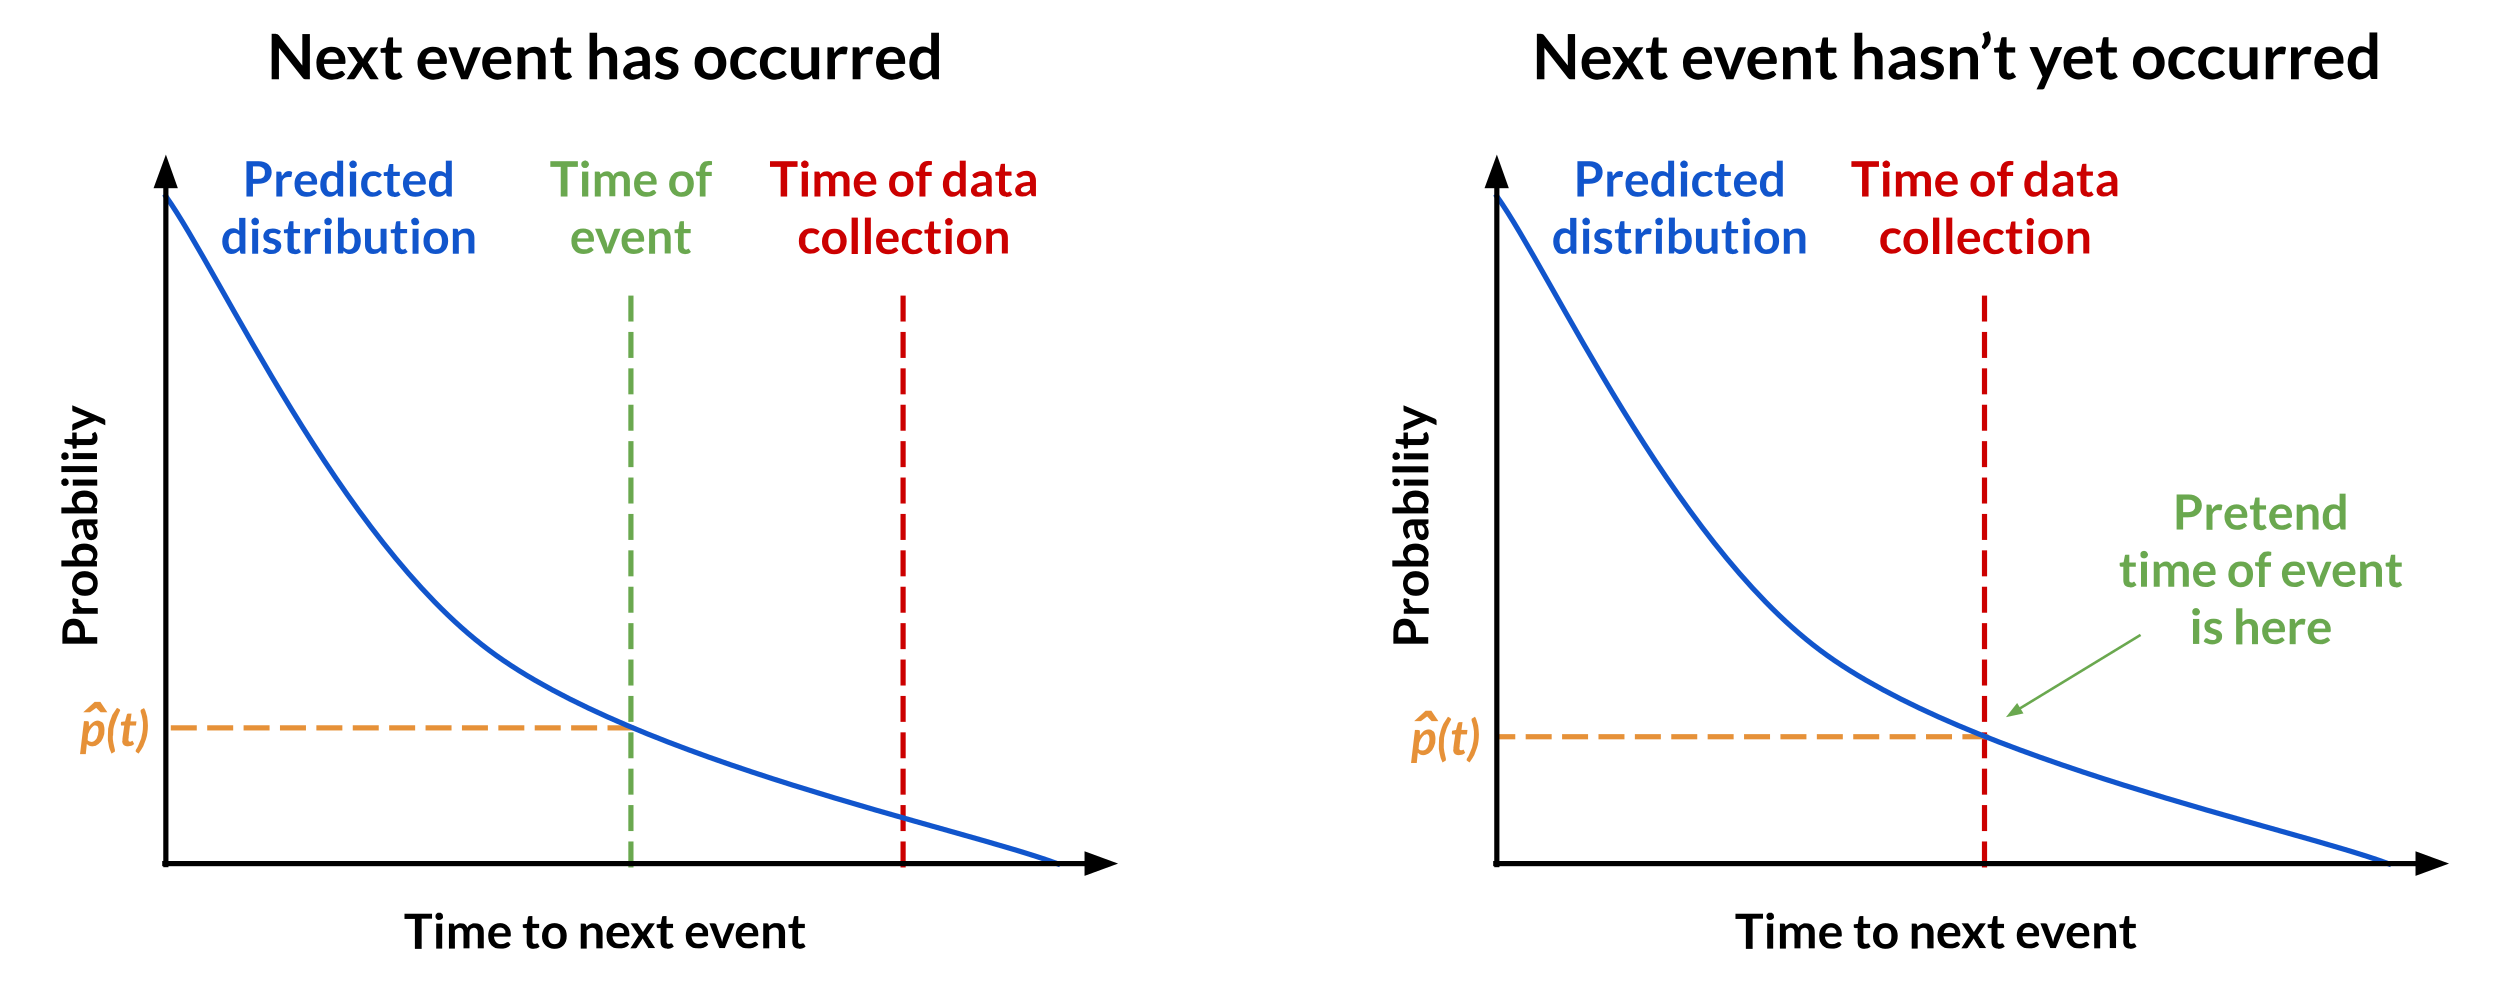 <svg viewBox="0 0 961.7 383.2" fill="none" stroke-linecap="square" stroke-miterlimit="10" xmlns="http://www.w3.org/2000/svg"><clipPath id="a"><path d="M0 0h961.7v383.2H0V0z"/></clipPath><g clip-path="url(#a)"><path fill="#000" fill-opacity="0" d="M0 0h961.7v383.2H0zM242.7 332.7V111.5" fill-rule="evenodd"/><path stroke="#6aa84f" stroke-width="2" stroke-linejoin="round" stroke-linecap="butt" stroke-dasharray="8.0,6.0" d="M242.7 332.7V111.5" fill-rule="evenodd"/><path fill="#000" fill-opacity="0" d="M140.5 340.7H325v34.5H140.5z" fill-rule="evenodd"/><path fill="#000" d="M166.2 351.4v2h-4V365h-2.6v-11.5h-4v-2h10.6zm3.9 3.9v9.6h-2.3v-9.6h2.3zm.3-2.8v.6l-.4.4-.5.3-.6.1h-.5l-.5-.4-.3-.4-.1-.6.1-.6.3-.4.5-.4h1.1l.5.4q.2.1.3.4l.1.6zm2.3 12.4v-9.6h1.4q.5 0 .6.4l.1.7.6-.5.6-.4.6-.3h.8q1 0 1.5.4.6.5.9 1.3l.5-.8.8-.5.8-.4h1q.7 0 1.3.2.7.2 1 .7.5.5.7 1.1.2.7.2 1.6v6h-2.3v-6q0-1-.4-1.4-.4-.5-1.1-.5-.4 0-.7.2-.3 0-.5.3-.3.2-.4.6l-.1.8v6h-2.3v-6q0-1-.4-1.4-.4-.5-1.2-.5-.4 0-.9.3-.4.2-.8.7v7h-2.3zm19.7-9.8q.9 0 1.6.3.8.3 1.3.9.6.5.9 1.3.3.8.3 1.9v.4l-.1.3-.2.1H190q.2 1.5.9 2.2.6.7 1.8.7l1-.1.7-.3.5-.3.4-.1h.3l.2.2.6.8-.8.8-1 .5-1 .2h-1.1q-1 0-1.9-.2-.8-.4-1.5-1-.6-.7-1-1.6-.3-1-.3-2.2 0-1 .3-1.9.3-.9.9-1.5.6-.6 1.4-1 .9-.4 2-.4zm0 1.7q-1 0-1.6.6-.5.5-.7 1.6h4.3v-.9l-.5-.7q-.2-.3-.6-.4-.4-.2-.9-.2zm12.7 8.2q-1.2 0-1.9-.7-.6-.7-.6-2V357h-1l-.3-.1q-.2-.1-.2-.4v-.9l1.6-.2.4-2.7.2-.2.4-.1h1.1v3h2.6v1.6h-2.6v5.2q0 .4.3.7.2.2.6.2h.3l.3-.1.2-.1H206.8l.1.1.7 1.1q-.5.5-1.1.7l-1.4.2zm8.2-9.9q1 0 2 .4.8.3 1.4 1 .6.6 1 1.5.3 1 .3 2 0 1.2-.3 2.1-.4 1-1 1.6-.6.6-1.5 1-.8.3-2 .3-1 0-1.9-.4-.8-.3-1.5-1-.6-.6-1-1.5-.3-1-.3-2 0-1.2.4-2 .3-1 1-1.6.6-.7 1.4-1 1-.4 2-.4zm0 8.1q1.2 0 1.8-.8.5-.8.5-2.3 0-1.6-.5-2.4-.6-.8-1.8-.8-1.2 0-1.8.8-.6.8-.6 2.4 0 1.5.6 2.3.6.8 1.8.8zm10.1 1.7v-9.6h1.4q.5 0 .6.4l.2.8.6-.6.7-.4.7-.3h1q.7 0 1.3.2l1 .7q.4.5.6 1.2.3.7.3 1.5v6h-2.4v-6q0-1-.4-1.4-.4-.5-1.2-.5-.6 0-1.1.3l-1 .7v7h-2.3zM238 355q.9 0 1.6.3.8.3 1.3.9.6.5.9 1.3.3.8.3 1.9v.7l-.3.1h-6.2q.2 1.5.9 2.2.6.7 1.8.7l1-.1.7-.3.5-.3.4-.1h.3l.2.2.6.8-.8.8-1 .5-1 .2H238q-1 0-1.9-.2-.8-.4-1.5-1-.6-.7-1-1.6-.3-1-.3-2.2 0-1 .3-1.9.3-.9.9-1.5.6-.6 1.4-1 .9-.4 2-.4zm0 1.7q-1 0-1.6.6-.5.5-.7 1.6h4.3v-.9l-.4-.7q-.3-.3-.7-.4-.4-.2-.9-.2zm7.7 3.1l-3.1-4.6h2.5l.3.3 2 3.2v-.3l.3-.4 1.6-2.5q0-.2.2-.2l.3-.1h2.1l-3.1 4.5 3.2 5h-2.6l-.2-.4-2-3.3-.3.5-1.8 2.8q0 .2-.2.3l-.4.2h-2l3.2-5zm11 5.1q-1.3 0-2-.7-.6-.7-.6-2V357h-1l-.3-.1q-.2-.1-.2-.4v-.9l1.6-.2.5-2.7.1-.2.4-.1h1.2v3h2.5v1.6h-2.5v5.2q0 .4.2.7.2.2.6.2h.3l.3-.1.2-.1H258.3l.2.1.7 1.1q-.6.5-1.2.7-.6.2-1.4.2zm11.6-9.9q.9 0 1.6.3.8.3 1.3.9.6.5 1 1.3.2.8.2 1.9v.7l-.3.1H266q.2 1.5.9 2.2.7.7 1.8.7l1-.1.7-.3.5-.3.4-.1h.3l.2.2.6.8q-.3.5-.8.8l-1 .5-1 .2h-1.1q-1 0-1.9-.2-.8-.4-1.5-1-.6-.7-1-1.6-.3-1-.3-2.2 0-1 .3-1.9.3-.9 1-1.5.5-.6 1.3-1 .9-.4 2-.4zm0 1.7q-1 0-1.6.6-.5.5-.7 1.6h4.3v-.9l-.4-.7q-.3-.3-.7-.4-.4-.2-.9-.2zm10.5 8h-2.1l-3.8-9.5h1.9l.4.1.3.3 1.8 5.1.3 1 .2.8q0-.5.2-.9l.2-.9 2-5q0-.3.2-.4l.4-.1h1.8l-3.8 9.6zm8.8-9.7q.9 0 1.6.3.8.3 1.4.9.5.5.8 1.3.3.8.3 1.9v.7l-.3.1h-6.2q.2 1.5.9 2.2.7.7 1.8.7l1-.1.7-.3.5-.3.5-.1h.2l.2.2.7.8q-.4.5-1 .8l-1 .5-1 .2h-1q-1 0-1.9-.2-.8-.4-1.5-1-.6-.7-1-1.6-.3-1-.3-2.2 0-1 .3-1.9.3-.9 1-1.5.5-.6 1.4-1 .8-.4 1.9-.4zm0 1.7q-1 0-1.5.6-.6.5-.8 1.6h4.4q0-.5-.2-.9 0-.4-.3-.7-.3-.3-.7-.4-.3-.2-.9-.2zm6 8v-9.5h1.4q.5 0 .6.4l.2.8.6-.6.6-.4.8-.3h1q.7 0 1.3.2l1 .7q.4.5.6 1.2.3.7.3 1.5v6h-2.4v-6q0-1-.4-1.4-.4-.5-1.2-.5-.6 0-1.1.3l-1 .7v7h-2.3zm13.8.2q-1.3 0-2-.7-.6-.7-.6-2V357h-1l-.3-.1q-.2-.1-.2-.4v-.9l1.6-.2.5-2.7.1-.2.4-.1h1.2v3h2.5v1.6H307v5.2q0 .4.2.7.2.2.6.2h.3l.3-.1.2-.1H309l.2.1.7 1.1q-.5.5-1.2.7-.6.2-1.3.2z"/><path fill="#000" fill-opacity="0" d="M13.3 263V142h34.5v121z" fill-rule="evenodd"/><path fill="#000" d="M32.7 245.1h4.7v2.5H24v-4.4q0-1.3.3-2.3.3-1 .9-1.7.5-.6 1.3-.9.8-.3 1.8-.3t1.8.3q.8.3 1.4 1l.9 1.6q.3 1 .3 2.3v2zm-2 0v-1.9l-.1-1.2-.5-.8q-.4-.4-.8-.5l-1-.2q-.6 0-1 .2-.5.1-.8.5-.3.3-.4.8-.2.5-.2 1.2v2h4.8zm6.7-9H28v-1.3l.1-.5.4-.2 1.2-.1q-.9-.5-1.4-1.2-.5-.7-.5-1.6 0-.7.3-1.1l1.7.3.3.1v1.3q0 .7.3 1.2.4.5 1.2.9h6v2.3zm-9.7-11.6q0-1.1.4-2 .3-.9 1-1.5.6-.6 1.5-1 1-.3 2-.3 1.2 0 2 .4 1 .3 1.7 1 .6.5 1 1.4.3.9.3 2 0 1-.4 2-.3.8-1 1.4-.6.6-1.5 1-1 .3-2 .3-1.2 0-2.1-.3-1-.4-1.5-1-.7-.6-1-1.5-.4-.9-.4-2zm8.1 0q0-1.2-.8-1.8-.8-.6-2.3-.6-1.6 0-2.4.6-.8.6-.8 1.8 0 1.2.8 1.7.8.6 2.4.6 1.5 0 2.3-.6.8-.5.8-1.7zm1.6-6.6H23.6v-2.3H29q-.7-.6-1-1.3-.4-.7-.4-1.7 0-.7.4-1.4.3-.6.9-1.1.6-.5 1.5-.7 1-.3 2-.3 1.2 0 2 .3 1 .3 1.7.8.6.6 1 1.3.4.8.4 1.7l-.1.8q0 .4-.2.7l-.4.6-.5.4.6.1.4.2v1.9zm-7.9-4.5q0 .8.3 1.3t.9 1H35l.6-1q.2-.4.2-1 0-.5-.2-.9t-.6-.7l-1-.5-1.4-.1-1.4.1-1 .4-.5.6-.2.8zm8-13.6v1l-.1.6-.5.2-.6.2.6.8.4.7.2.8.1 1-.2 1q-.1.5-.5 1l-.8.5-1 .2q-.6 0-1.2-.3-.5-.3-1-1l-.6-1.7q-.3-1.1-.3-2.7h-.6q-1 0-1.4.4-.5.4-.5 1.1l.1 1 .3.6.3.5.2.5q0 .3-.2.4 0 .2-.3.3l-.7.4q-1.5-1.6-1.5-4 0-.8.3-1.4.2-.7.7-1.2.5-.4 1.2-.6.7-.3 1.5-.3h6zm-1.5 4.5v-.7l-.2-.5-.4-.5-.4-.5h-1.6l.1 1.6.4 1.1.4.6.6.2q.6 0 .9-.4.2-.3.2-1zm1.4-6.8H23.6v-2.3H29q-.7-.6-1-1.3-.4-.7-.4-1.7 0-.7.4-1.4.3-.6.9-1.1.6-.5 1.5-.7 1-.3 2-.3 1.2 0 2 .3 1 .3 1.7.8.6.6 1 1.3.4.8.4 1.7l-.1.8q0 .4-.2.7l-.4.6-.5.4.6.1.4.2v1.9zm-7.9-4.5q0 .8.3 1.3t.9 1H35l.6-1q.2-.4.2-1 0-.5-.2-.9t-.6-.7l-1-.5-1.4-.1-1.4.1-1 .4-.5.6-.2.8zm-1.6-8.5h9.5v2.3H28v-2.3zM25 184l.5.1.5.4q.2.1.3.4l.1.6v.6l-.4.4-.5.4h-1.1l-.4-.4-.4-.4v-.6-.6l.4-.4.4-.4h.6zm-1.5-4.7h13.8v2.3H23.6v-2.3zm4.3-5h9.5v2.3H28v-2.4zM25 174l.5.1.5.3.3.5.1.6v.6l-.4.4-.5.3-.5.1h-.6l-.4-.4-.4-.4v-.6-.6l.4-.5q.1-.2.4-.3l.6-.1zm12.5-5.4q0 1.2-.7 1.9t-2 .7h-5.3v1l-.1.3-.4.1h-1l-.2-1.5-2.6-.5q-.2 0-.2-.2-.2-.1-.2-.3v-1.2h3v-2.5h1.7v2.5h5.2q.4 0 .7-.2l.2-.6v-.4l-.1-.3-.1-.1v-.2-.2l.1-.1 1.1-.7q.5.5.7 1.2.2.6.2 1.3zm2.5-7.5l.3.3q.2.1.2.5v1.7l-3.9-1.8-8.8 3.9v-2l.1-.4.3-.3 5-2 .5-.2.5-.1-.5-.2q-.3 0-.5-.2l-5-2q-.2 0-.3-.2l-.1-.3v-1.9l12.2 5.2z"/><path fill="#000" fill-opacity="0" d="M71.4 62.4H197v34.5H71.4z" fill-rule="evenodd"/><path fill="#15c" d="M97.3 70.8v4.8h-2.5V62h4.4q1.4 0 2.3.3 1 .3 1.7.9.6.6 1 1.4.3.8.3 1.7 0 1-.4 1.8-.3.8-1 1.4-.6.6-1.6.9-1 .3-2.3.3h-1.9zm0-2h2l1.1-.1.9-.5.5-.8.1-1-.1-1-.5-.7-.9-.5q-.5-.2-1.2-.2h-1.9V69zm9 6.8V66h1.3l.5.1q.2.2.2.5l.1 1.1 1.2-1.4q.7-.5 1.6-.5.7 0 1.2.4l-.3 1.7-.2.2H110.7q-.7 0-1.3.4-.5.4-.8 1.1v6h-2.3zm11.5-9.7q1 0 1.7.3.8.2 1.3.8.6.5.9 1.4.3.8.3 1.8v.4l-.1.3-.2.1h-6.2q.1 1.6.8 2.2.7.7 1.9.7h1l.6-.4.6-.3.4-.1h.2l.2.2.7.9-.9.7-1 .5-1 .2-1 .1q-1 0-2-.3-.8-.3-1.4-1-.6-.6-1-1.6-.3-1-.3-2.2 0-1 .3-1.9.3-.8.9-1.5.6-.6 1.4-1 .9-.3 2-.3zm0 1.6q-1 0-1.5.6-.5.5-.7 1.6h4.3l-.1-.8q-.1-.4-.4-.7-.2-.3-.6-.5-.4-.2-1-.2zm12.8 8q-.5 0-.6-.3l-.2-1-.6.6-.7.5-.8.3-1 .1q-.7 0-1.4-.3-.6-.3-1.1-1-.5-.6-.8-1.5-.2-.9-.2-2 0-1.2.3-2 .3-1 .8-1.7.6-.6 1.3-1 .8-.4 1.7-.4.8 0 1.4.3.6.2 1 .7v-5h2.3v13.8h-1.4zm-3-1.6q.6 0 1.1-.3.6-.3 1-.9v-4.2q-.4-.5-.9-.7-.4-.2-1-.2-.5 0-.9.2t-.7.6l-.5 1-.1 1.4.1 1.4q.1.6.4 1 .2.4.6.5l.8.2zM137 66v9.6h-2.4V66h2.4zm.3-2.8l-.1.6-.4.4-.4.4h-1.2l-.4-.4-.3-.4-.2-.6.2-.6q0-.2.3-.4l.4-.3.6-.2.6.2q.3 0 .4.3l.4.4v.6zm9 4.8l-.2.2-.3.1-.4-.1-.4-.2-.5-.3h-.8l-1 .1q-.5.2-.8.7l-.5 1-.1 1.3.1 1.3.5 1 .7.7 1 .2q.6 0 1-.2l.5-.3.4-.3.4-.1q.3 0 .4.2l.7.9-.9.7-.9.5-1 .2-1 .1q-.9 0-1.7-.3-.7-.3-1.3-1-.6-.6-1-1.5-.3-1-.3-2.1 0-1 .3-2 .3-.9.9-1.5.6-.7 1.5-1 .8-.4 2-.4 1 0 1.8.3t1.5 1l-.6.8zm5.3 7.7q-1.2 0-2-.7-.6-.7-.6-2v-5.3h-1.3l-.1-.5v-.9l1.5-.2.5-2.6q0-.2.2-.3l.3-.1h1.2v3h2.5v1.6h-2.5V73q0 .5.2.7.3.3.6.3h.4l.2-.2h.2l.2-.2.2.1.1.2.7 1q-.5.5-1.2.7-.6.2-1.3.2zm8-9.8q1 0 1.7.3.7.2 1.3.8.6.5.9 1.4.3.8.3 1.8v.4l-.1.3-.2.1h-6.2q.1 1.6.8 2.2.7.7 1.8.7h1l.7-.4.5-.3.5-.1h.2l.2.2.7.9-.9.7-1 .5-1 .2-1 .1q-1 0-2-.3-.8-.3-1.4-1-.6-.6-1-1.6t-.4-2.2q0-1 .3-1.9.4-.8 1-1.5.5-.6 1.4-1 .8-.3 2-.3zm0 1.6q-1 0-1.5.6-.6.5-.7 1.6h4.3l-.1-.8q-.1-.4-.4-.7-.2-.3-.6-.5-.4-.2-1-.2zm12.8 8q-.5 0-.6-.3l-.2-1-.6.6-.7.5-.8.3-1 .1q-.8 0-1.4-.3-.7-.3-1.1-1-.5-.6-.8-1.5-.2-.9-.2-2 0-1.2.3-2 .3-1 .8-1.7.5-.6 1.3-1 .7-.4 1.7-.4.8 0 1.4.3.5.2 1 .7v-5h2.3v13.8h-1.4zm-3.1-1.6q.7 0 1.2-.3t1-.9v-4.2q-.4-.5-.9-.7-.4-.2-1-.2l-1 .2-.6.6-.5 1-.1 1.4v1.4l.5 1q.2.4.6.5l.8.2zM93 97.6q-.5 0-.6-.4l-.2-1q-.3.4-.7.6l-.7.5-.8.3-1 .1q-.7 0-1.4-.3-.6-.3-1-1-.5-.6-.8-1.5-.3-.9-.3-2 0-1.2.3-2 .3-1 .9-1.7.5-.6 1.3-1 .7-.4 1.7-.4.8 0 1.3.3.6.2 1 .7v-5h2.4v13.8h-1.5zm-3.1-1.7q.7 0 1.2-.3t1-.9v-4.2q-.5-.5-1-.7-.4-.2-1-.2l-.8.2q-.5.2-.8.6-.3.4-.4 1-.2.6-.2 1.4 0 .9.2 1.4 0 .6.3 1t.7.5q.3.2.8.2zm9.4-7.9v9.6H97V88h2.3zm.3-2.8v.6l-.4.4-.5.4h-1.1l-.5-.4-.3-.4-.1-.6.1-.6.3-.4.5-.3q.2-.2.5-.2.4 0 .6.2.3 0 .5.3l.3.4.1.6zm8 4.7l-.2.2h-.6l-.5-.3-.6-.2h-.7q-.7 0-1 .2-.5.3-.5.8 0 .3.2.5l.5.4.8.2.9.3.8.4.8.5q.3.2.5.7.2.4.2 1t-.3 1.2q-.2.6-.7 1l-1.2.7q-.7.2-1.6.2h-1l-.9-.3-.8-.4q-.4-.2-.6-.5l.5-.8.2-.3h.8l.4.3.6.3.9.1h.7l.5-.3.2-.4.1-.4q0-.4-.2-.6l-.5-.4-.7-.3-1-.2-.8-.4-.7-.5q-.4-.3-.6-.7-.2-.5-.2-1.1 0-.6.3-1.1.2-.6.7-1 .4-.4 1-.6l1.6-.2q1 0 1.8.3.9.3 1.4.8l-.5.9zm5.6 7.8q-1.2 0-2-.7-.6-.7-.6-2v-5.3h-1.3l-.1-.5v-.9l1.5-.2.5-2.6q0-.2.2-.3l.3-.1h1.2v3h2.5v1.6H113V95q0 .5.2.7.3.3.6.3h.4l.3-.2h.1l.2-.2.2.1.1.2.7 1q-.5.5-1.2.7-.6.2-1.3.2zm4-.1V88h1.4l.5.1q.2.2.2.5l.1 1.1 1.2-1.4q.7-.5 1.6-.5.7 0 1.2.4l-.3 1.7-.2.2H121.7q-.7 0-1.3.4-.5.4-.8 1.1v6h-2.3zm10.1-9.6v9.6H125V88h2.3zm.4-2.8l-.1.6-.4.4-.4.4h-1.2l-.4-.4-.4-.4v-.6-.6l.4-.4.4-.3.6-.2.6.2q.3 0 .4.3l.4.4v.6zm2.3 12.4V83.7h2.3v5.5q.5-.6 1.3-1 .7-.3 1.6-.3.8 0 1.5.3.6.3 1 1 .6.5.8 1.4.3 1 .3 2.1 0 1-.3 2t-.8 1.6q-.6.7-1.3 1-.8.4-1.7.4h-.8l-.7-.3-.6-.4-.4-.5-.1.6-.2.4H130zm4.5-8q-.8 0-1.3.4-.5.2-1 .8v4.3q.5.5 1 .7.4.2 1 .2.5 0 .9-.2t.7-.6q.3-.4.4-1 .2-.7.2-1.5l-.1-1.4-.4-1-.6-.5-.8-.1zm8.2-1.6v6q0 1 .4 1.5.4.4 1.2.4.6 0 1.1-.2.6-.3 1-.8V88h2.3v9.6h-1.4q-.4 0-.6-.4l-.1-.8-.7.5-.6.5-.8.2-.9.1q-.8 0-1.4-.2-.6-.3-1-.8t-.6-1.1q-.2-.7-.2-1.5V88h2.3zm11.6 9.7q-1.2 0-1.9-.7-.6-.7-.6-2v-5.3h-1.3q-.2-.2-.2-.5v-.9l1.6-.2.4-2.6q0-.2.2-.3l.4-.1h1.1v3h2.6v1.6H154V95q0 .5.3.7.2.3.6.3h.3l.3-.2h.2l.1-.2.2.1.1.2.7 1q-.5.5-1.1.7l-1.4.2zM161 88v9.6h-2.3V88h2.3zm.3-2.8l-.1.6-.3.4-.5.4H159l-.4-.4-.3-.4-.1-.6v-.6l.4-.4.4-.3.6-.2.6.2q.3 0 .5.3l.3.4.1.6zm6.3 2.7q1.1 0 2 .3.9.3 1.5 1 .6.6 1 1.5.3 1 .3 2 0 1.2-.4 2.1-.3 1-1 1.6-.5.6-1.4 1-.9.3-2 .3-1 0-2-.3-.8-.4-1.4-1-.6-.7-1-1.6-.3-.9-.3-2 0-1.2.3-2 .4-1 1-1.6.6-.7 1.5-1 .9-.3 2-.3zm0 8q1.2 0 1.8-.7.6-.9.6-2.4 0-1.6-.6-2.4-.6-.8-1.8-.8-1.2 0-1.7.8-.6.8-.6 2.4 0 1.5.6 2.3.5.9 1.7.9zm6.6 1.7V88h1.4q.4 0 .6.4l.1.8.6-.5.7-.5.8-.2.9-.1q.8 0 1.4.2.6.3 1 .8.4.4.6 1.1.2.7.2 1.5v6h-2.3v-6q0-.9-.4-1.4-.4-.4-1.2-.4-.6 0-1.1.2-.6.3-1 .8v6.9H174z"/><path fill="#000" fill-opacity="0" d="M179.9 62.4h125.7v34.5H179.9z" fill-rule="evenodd"/><path fill="#6aa84f" d="M222.3 62v2.2h-4v11.4h-2.6V64.2h-4V62h10.6zm4 4v9.6h-2.4V66h2.3zm.3-2.8l-.2.6-.3.4-.5.4h-1.1l-.5-.4-.3-.4-.1-.6.1-.6.3-.4.5-.3.6-.2q.3 0 .5.2.3 0 .5.3l.3.4.2.6zm2.2 12.4V66h1.4q.5 0 .6.4l.2.7.5-.5.6-.4.6-.2.8-.1q1 0 1.5.5.6.4.9 1.3l.5-.9.8-.5.8-.3 1-.1q.7 0 1.3.2.7.2 1 .7.5.5.7 1.2.3.6.3 1.5v6H240v-6q0-1-.5-1.4-.4-.4-1.1-.4h-.7l-.5.4-.4.6-.1.8v6h-2.3v-6q0-1-.4-1.4-.4-.4-1.2-.4l-.9.2q-.4.2-.8.7v7h-2.3zm19.7-9.7q.9 0 1.6.3.8.2 1.3.8.6.5.9 1.4.3.8.3 1.8v.7l-.3.1h-6.2q.2 1.6.9 2.2.6.7 1.8.7h1l.7-.4.5-.3.4-.1h.3l.2.2.6.9-.8.7-1 .5-1 .2-1.1.1q-1 0-1.9-.3-.8-.3-1.5-1-.6-.6-1-1.6-.3-1-.3-2.2 0-1 .3-1.9.3-.8.9-1.5.6-.6 1.4-1 .9-.3 2-.3zm0 1.6q-1 0-1.6.6-.5.5-.7 1.6h4.3v-.8l-.4-.7-.7-.5q-.4-.2-.9-.2zm13.7-1.6q1 0 2 .3.8.3 1.4 1 .6.6 1 1.5.3 1 .3 2 0 1.2-.4 2.1-.3 1-.9 1.6-.6.6-1.5 1-.8.3-2 .3-1 0-1.9-.3-.9-.4-1.5-1-.6-.7-1-1.6-.3-.9-.3-2 0-1.2.4-2 .3-1 1-1.6.5-.7 1.4-1 1-.3 2-.3zm0 8q1.2 0 1.7-.7.6-.9.6-2.4 0-1.6-.6-2.4-.5-.8-1.7-.8t-1.8.8q-.6.8-.6 2.4 0 1.5.6 2.3.6.9 1.8.9zm7 1.7v-7.9h-1l-.4-.3-.1-.4v-1h1.4v-.6q0-.8.3-1.5.2-.7.7-1.1.4-.5 1-.7l1.6-.2 1.2.1v1.2q0 .3-.3.3h-.5l-.8.2q-.3 0-.5.3l-.3.6q-.2.3-.2.9v.6h2.5v1.6h-2.4v7.9h-2.3zM224.3 87.9q1 0 1.7.3.8.2 1.3.8.6.5.9 1.4.3.8.3 1.8v.4l-.1.3-.2.1H222q.1 1.6.8 2.2.7.7 1.9.7h1l.6-.4.6-.3.4-.1h.3l.1.2.7.9-.9.7-1 .5-1 .2-1 .1q-1 0-1.9-.3-.9-.3-1.5-1-.6-.6-1-1.6-.3-1-.3-2.2 0-1 .3-1.9.3-.8.9-1.5.6-.6 1.4-1 .9-.3 2-.3zm0 1.6q-1 0-1.5.6-.5.5-.7 1.6h4.3l-.1-.8q-.1-.4-.4-.7-.2-.3-.6-.5-.4-.2-1-.2zm10.6 8h-2.1l-3.9-9.5h2l.4.1q.2.1.2.3l1.9 5.1.2 1 .2.8.2-.9.3-.9 1.9-5q0-.3.2-.4l.4-.1h1.9l-3.8 9.6zm8.8-9.6q.9 0 1.6.3.8.2 1.3.8.6.5.9 1.4.3.8.3 1.8v.4l-.1.3-.2.1h-6.2q.2 1.6.8 2.2.7.7 1.9.7h1l.6-.4.6-.3.4-.1h.3l.1.2.7.9-.9.7-1 .5-1 .2-1 .1q-1 0-1.9-.3-.9-.3-1.5-1-.6-.6-1-1.6-.3-1-.3-2.2 0-1 .3-1.9.3-.8.9-1.5.6-.6 1.4-1 .9-.3 2-.3zm0 1.6q-1 0-1.6.6-.5.5-.7 1.6h4.3l-.1-.8q-.1-.4-.4-.7-.2-.3-.6-.5-.4-.2-.9-.2zm6 8V88h1.4q.4 0 .6.4l.1.8.6-.5.7-.5.8-.2.9-.1q.8 0 1.4.2.6.3 1 .8.4.4.6 1.1.2.7.2 1.5v6h-2.3v-6q0-.9-.4-1.4-.4-.4-1.2-.4-.6 0-1.1.2-.6.3-1 .8v6.9h-2.3zm13.7.2q-1.2 0-1.9-.7t-.7-2v-5.3h-1.3v-1.4l1.5-.2.4-2.6q0-.2.2-.3l.4-.1h1.1v3h2.6v1.6H263V95q0 .5.3.7.2.3.6.3h.3l.3-.2h.2l.1-.2.2.1.1.2.7 1q-.5.5-1.1.7l-1.4.2z"/><path fill="#000" fill-opacity="0" d="M242.7 280H64.4" fill-rule="evenodd"/><path stroke="#e69138" stroke-width="2" stroke-linejoin="round" stroke-linecap="butt" stroke-dasharray="8.0,6.0" d="M242.7 280H64.4" fill-rule="evenodd"/><path fill="#000" fill-opacity="0" d="M13.3 262.8h61.6v34.5H13.3z" fill-rule="evenodd"/><path fill="#e69138" d="M30.8 290l1.5-12.6h1.2l.5.1q.2.2.2.5v1.5q.7-1 1.5-1.6 1-.7 1.9-.7.6 0 1 .3.6.2 1 .6.3.5.4 1.1.2.7.2 1.6l-.1 1.6-.5 1.5-.7 1.3-1 1-1.1.7-1.2.2q-.7 0-1.2-.2t-1-.7l-.4 3.9h-2.2zm5.9-11q-.4 0-.8.3l-.7.7-.7 1-.6 1.4-.2 2.3q.3.4.7.5l.8.2q.6 0 1.1-.4.5-.4.9-1l.5-1.4.2-1.6q0-1-.3-1.5-.3-.4-.9-.4zm6.7 4v1.3l.2 1.4.3 1.4.3 1.3v.7l-.3.2-1 .6-.7-1.7q-.3-.8-.4-1.7l-.3-1.7V283l.1-2.7.6-2.6 1-2.7 1.8-2.7 1 .5.1.2.1.2v.3l-.2.2L45 276l-.8 2.2q-.4 1.1-.6 2.3l-.1 2.5zm3.7 2v-.1-.3-.4l.1-.8.6-4.3h-1.2l-.1-.4v-.1-.3l.1-.6 1.5-.2.7-2.6q0-.2.2-.3l.3-.1h1.3l-.4 3h2.3l-.2 1.6H50l-.5 4.2v.6l-.1.3V284.5l.1.6q.2.2.5.2h.4l.2-.2.2-.1H51l.1.2.5 1q-.5.5-1.1.7l-1.3.2q-1 0-1.6-.5-.6-.6-.6-1.6zm7.9-5.7v-1.4l-.2-1.4-.3-1.4-.4-1.3v-.3-.3l.3-.3 1-.5q.5.7.7 1.6l.5 1.7.2 1.8.1 1.6q0 1.4-.2 2.7-.1 1.3-.6 2.7l-1 2.6q-.7 1.3-1.8 2.8l-.9-.6-.2-.2v-.2-.2l.1-.3q.7-1 1.1-2.1l.9-2.2.5-2.3q.2-1.2.2-2.5z"/><path fill="#000" fill-opacity="0" d="M347.4 332.7V111.5" fill-rule="evenodd"/><path stroke="#c00" stroke-width="2" stroke-linejoin="round" stroke-linecap="butt" stroke-dasharray="8.0,6.0" d="M347.4 332.7V111.5" fill-rule="evenodd"/><path fill="#000" fill-opacity="0" d="M284.9 62.4h125.7v34.5H284.9z" fill-rule="evenodd"/><path fill="#c00" d="M306.8 62v2.2h-4v11.4h-2.5V64.2h-4.1V62h10.6zm4 4v9.6h-2.4V66h2.3zm.3-2.8l-.1.6-.4.4-.4.4H309l-.4-.4-.4-.4v-.6-.6l.4-.4.4-.3.6-.2.6.2q.2 0 .4.3l.4.4v.6zm2.2 12.4V66h1.5q.4 0 .5.4l.2.7.5-.5.6-.4q.3-.2.7-.2l.8-.1q.9 0 1.5.5.5.4.8 1.3.2-.5.6-.9l.7-.5.9-.3.9-.1q.8 0 1.4.2.6.2 1 .7l.7 1.2q.2.6.2 1.5v6h-2.3v-6q0-1-.4-1.4-.4-.4-1.2-.4h-.7l-.5.4-.4.6v6.8h-2.4v-6q0-1-.4-1.4-.4-.4-1.1-.4l-1 .2q-.4.2-.8.7v7h-2.3zm19.7-9.7q1 0 1.7.3.7.2 1.3.8.5.5.8 1.4.3.8.3 1.8v.7l-.2.1h-6.2q.1 1.6.8 2.2.7.7 1.8.7h1l.7-.4.5-.3.5-.1h.2l.2.2.7.9-.9.7-1 .5-1 .2-1 .1q-1 0-2-.3-.8-.3-1.4-1-.7-.6-1-1.6-.4-1-.4-2.2 0-1 .3-1.9.3-.8 1-1.5.5-.6 1.4-1 .8-.3 2-.3zm0 1.6q-1 0-1.5.6-.6.5-.8 1.6h4.4q0-.5-.2-.8 0-.4-.3-.7l-.7-.5q-.3-.2-.8-.2zm13.7-1.6q1 0 2 .3.8.3 1.4 1 .7.6 1 1.5.3 1 .3 2 0 1.2-.3 2.1-.3 1-1 1.6-.6.6-1.4 1-1 .3-2 .3t-2-.3q-.8-.4-1.4-1-.7-.7-1-1.6-.3-.9-.3-2 0-1.2.3-2 .3-1 1-1.6.6-.7 1.5-1 .8-.3 2-.3zm0 8q1.2 0 1.8-.7.5-.9.5-2.4 0-1.6-.5-2.4-.6-.8-1.8-.8-1.2 0-1.8.8-.6.8-.6 2.4 0 1.5.6 2.3.6.9 1.8.9zm7 1.7v-7.9h-.9l-.4-.3q-.2-.1-.2-.4v-1h1.4v-.6q0-.8.3-1.5.2-.7.7-1.1.5-.5 1.1-.7.7-.2 1.5-.2l1.3.1v1.2q-.1.3-.4.3h-.5q-.4 0-.7.2-.4 0-.6.3l-.3.6-.1.9v.6h2.5v1.6H356v7.9h-2.4zm16.4 0q-.4 0-.6-.4l-.2-1-.6.6-.7.5-.8.3-1 .1q-.7 0-1.4-.3-.6-.3-1.1-1-.5-.6-.7-1.5-.3-.9-.3-2 0-1.2.3-2 .3-1 .8-1.7.6-.6 1.3-1 .8-.4 1.7-.4.8 0 1.4.3.6.2 1 .7v-5h2.3v13.8h-1.4zm-3-1.7q.6 0 1.1-.3.6-.3 1-.9v-4.2q-.4-.5-.9-.7-.4-.2-1-.2-.5 0-.9.2t-.7.6l-.5 1-.1 1.4.1 1.4.4 1q.3.4.6.5l.8.2zm14.4 1.7h-1l-.5-.1q-.2-.1-.3-.4l-.2-.7-.7.6-.8.4q-.3.2-.8.2l-.9.1-1.1-.1-.9-.5-.6-.8q-.2-.5-.2-1.2 0-.5.3-1 .3-.6 1-1 .6-.4 1.7-.7 1.1-.3 2.8-.3v-.6q0-1-.4-1.4-.5-.4-1.2-.4h-1l-.6.4-.5.3-.5.1-.4-.1-.3-.3-.4-.8q1.6-1.5 4-1.5.8 0 1.5.3.6.3 1 .8.5.5.8 1.1.2.7.2 1.5v6zM377 74h.7q.3 0 .5-.2l.6-.3.5-.5v-1.6q-1 0-1.7.2-.7 0-1.1.3-.4.2-.6.5-.2.2-.2.5 0 .6.4.9.3.2 1 .2zm10 1.6q-1.3 0-2-.7t-.7-2v-5.3H383l-.1-.5v-.9l1.5-.2.5-2.6q0-.2.2-.3l.3-.1h1.2v3h2.5v1.6h-2.5V73q0 .5.3.7.2.3.6.3h.3l.3-.2h.2l.1-.2.2.1.1.2.7 1q-.5.5-1.1.7l-1.4.2zm11.5-.1h-1l-.6-.1-.2-.4-.2-.7-.8.6-.7.4q-.3.2-.8.2l-1 .1-1-.1-1-.5-.5-.8q-.2-.5-.2-1.2 0-.5.3-1 .3-.6 1-1 .6-.4 1.7-.7 1.1-.3 2.7-.3v-.6q0-1-.4-1.4-.4-.4-1.1-.4h-1l-.6.4-.5.3-.5.1-.4-.1-.3-.3-.4-.8q1.6-1.5 4-1.5.8 0 1.4.3.7.3 1.2.8.4.5.6 1.1.3.7.3 1.5v6zM394 74h.7q.3 0 .5-.2l.5-.3.5-.5v-1.6q-1 0-1.6.2-.7 0-1.1.3-.4.2-.6.5-.2.2-.2.5 0 .6.4.9.3.2 1 .2zM314.7 90q0 .2-.2.2l-.3.1-.3-.1-.4-.2-.6-.3h-.8l-1 .1q-.5.2-.8.7l-.5 1V94l.5 1q.3.4.8.7.4.2 1 .2.5 0 .9-.2l.5-.3.4-.3.4-.1q.3 0 .5.2l.6.9-.8.7-1 .5q-.4.2-1 .2l-1 .1q-.8 0-1.6-.3t-1.4-1q-.6-.6-1-1.5-.3-1-.3-2.1 0-1 .3-2 .3-.9 1-1.5.5-.7 1.4-1 .9-.4 2-.4 1 0 1.9.3.8.3 1.4 1l-.6.8zM321 88q1 0 2 .3.8.3 1.4 1 .6.6 1 1.5.3 1 .3 2 0 1.2-.4 2.1-.3 1-.9 1.6-.6.6-1.5 1-.9.3-2 .3-1 0-1.9-.3-.9-.4-1.5-1-.6-.7-1-1.6-.3-.9-.3-2 0-1.2.4-2 .3-1 1-1.6.5-.7 1.4-1 .9-.3 2-.3zm0 8q1.2 0 1.7-.7.6-.9.6-2.4 0-1.6-.6-2.4-.5-.8-1.7-.8t-1.8.8q-.6.8-.6 2.4 0 1.5.6 2.3.6.9 1.8.9zm9-12.2v13.9h-2.4V83.7h2.3zm5 0v13.9h-2.3V83.7h2.3zm6.6 4.2q.9 0 1.6.3.8.2 1.3.8.6.5.9 1.4.3.8.3 1.8v.4l-.1.3-.2.1h-6.2q.2 1.6.8 2.2.7.7 1.9.7h1l.6-.4.6-.3.4-.1h.3l.1.2.7.9-.9.7-1 .5-1 .2-1 .1q-1 0-1.9-.3-.9-.3-1.5-1-.6-.6-1-1.6-.3-1-.3-2.2 0-1 .3-1.9.3-.8.9-1.5.6-.6 1.4-1 .9-.3 2-.3zm0 1.6q-1 0-1.6.6-.5.5-.7 1.6h4.3l-.1-.8q-.1-.4-.4-.7-.2-.3-.6-.5-.4-.2-.9-.2zm12.7.5l-.2.2-.3.1-.3-.1-.4-.2-.6-.3h-.8l-1 .1q-.5.2-.8.7l-.5 1-.1 1.3q0 .7.2 1.3.1.6.4 1 .3.4.8.7.4.2 1 .2.5 0 .8-.2l.6-.3.4-.3.4-.1q.3 0 .4.2l.7.9-.8.7-1 .5q-.4.2-1 .2l-1 .1q-.9 0-1.6-.3-.8-.3-1.4-1-.6-.6-1-1.5-.3-1-.3-2.1 0-1 .3-2 .3-.9 1-1.5.5-.7 1.4-1 .9-.4 2-.4 1 0 1.9.3.8.3 1.4 1l-.6.8zm5.3 7.7q-1.2 0-1.9-.7t-.7-2v-5.3h-1.3l-.1-.5v-.9l1.5-.2.5-2.6q0-.2.2-.3l.3-.1h1.2v3h2.6v1.6h-2.6V95q0 .5.3.7.2.3.6.3h.3l.3-.2h.2l.1-.2.2.1.1.2.7 1q-.5.5-1.1.7l-1.4.2zm6.5-9.7v9.6h-2.3V88h2.3zm.4-2.8l-.1.6-.4.4-.4.4h-1.2l-.4-.4-.4-.4v-.6-.6l.4-.4.4-.3.6-.2.6.2q.3 0 .4.3l.4.4v.6zm6.3 2.7q1.1 0 2 .3.9.3 1.5 1 .6.6.9 1.5.3 1 .3 2 0 1.2-.3 2.1-.3 1-1 1.6-.5.6-1.4 1-.9.3-2 .3-1 0-2-.3-.8-.4-1.4-1-.6-.7-1-1.6-.3-.9-.3-2 0-1.2.3-2 .4-1 1-1.6.6-.7 1.5-1 .9-.3 2-.3zm0 8q1.2 0 1.8-.7.6-.9.6-2.4 0-1.6-.6-2.4-.6-.8-1.8-.8-1.2 0-1.8.8-.5.8-.5 2.4 0 1.5.5 2.3.6.9 1.8.9zm6.6 1.7V88h1.4q.4 0 .6.4l.1.8.6-.5.7-.5.8-.2.9-.1 1.4.2q.6.3 1 .8.4.4.6 1.1.2.7.2 1.5v6h-2.3v-6q0-.9-.4-1.4-.4-.4-1.2-.4l-1.2.2-1 .8v6.9h-2.2z"/><path fill="#000" fill-opacity="0" d="M3 261.8h61.6v34.5H3z" fill-rule="evenodd"/><path fill="#e69138" d="M34.7 274H32l4.4-4h2.2l2.7 4h-2.6l-1.7-1.7-2.4 1.7z"/><path fill="#000" fill-opacity="0" d="M70.8 4.7h324v34.5h-324z" fill-rule="evenodd"/><path fill="#000" d="M106.2 13.1h.4l.2.1.2.2q.2 0 .3.2l9 11.6v-.8V13.1h2.9v17.4h-1.7l-.6-.1-.5-.5-9.1-11.5v12.1h-2.8V13h1.7zm21.4 4.9q1.2 0 2.1.3 1 .4 1.7 1.1.7.7 1.1 1.8.4 1 .4 2.3v.6l-.1.4-.3.1H124.6q.2 2 1 2.9 1 .9 2.4.9.7 0 1.2-.2l1-.4.6-.3.6-.2h.3l.2.2.9 1.1q-.5.6-1.1 1-.6.4-1.3.6-.6.3-1.3.3l-1.4.2q-1.3 0-2.4-.5-1-.4-1.9-1.2-.8-.9-1.3-2-.4-1.3-.4-3 0-1.2.4-2.3.4-1.1 1.1-2 .8-.8 1.9-1.2 1.1-.5 2.5-.5zm0 2.1q-1.3 0-2 .7t-1 2h5.7l-.2-1-.5-.9q-.3-.4-.8-.6-.5-.2-1.2-.2zm10 4l-4.1-6h2.8q.4 0 .5.2.2 0 .3.2l2.6 4.2.1-.4.2-.5 2.1-3.2.3-.3.4-.1h2.7l-4 5.8 4.2 6.5h-2.9q-.3 0-.5-.2l-.3-.4-2.6-4.3-.3.8-2.3 3.5-.4.4q-.1.2-.4.2h-2.7l4.2-6.4zm14 6.6q-1.6 0-2.5-1-.8-.9-.8-2.4v-7H146.6q-.2-.2-.2-.5v-1.2l2-.3.7-3.4.2-.4.4-.1h1.5v3.9h3.3v2h-3.3V27q0 .6.3 1 .3.3.8.3h.5q.1-.2.3-.2l.2-.2h.5l.1.2 1 1.5q-.7.5-1.6.8-.8.3-1.7.3zm15-12.7q1.1 0 2.1.3 1 .4 1.7 1.1.7.7 1 1.8.5 1 .5 2.3v.6l-.1.4-.3.1H163.6q.1 2 1 2.9 1 .9 2.4.9.7 0 1.2-.2l1-.4.6-.3.6-.2h.3l.2.2.9 1.1q-.5.6-1.1 1-.6.4-1.3.6-.7.3-1.3.3l-1.4.2q-1.3 0-2.4-.5-1-.4-1.9-1.2-.8-.9-1.3-2-.5-1.3-.5-3 0-1.2.5-2.3.4-1.1 1.1-2 .8-.8 1.9-1.2 1-.5 2.5-.5zm0 2.1q-1.3 0-2 .7t-1 2h5.6l-.1-1-.5-.9q-.3-.4-.8-.6-.5-.2-1.2-.2zm13.5 10.4h-2.7l-4.9-12.3h2.5l.5.1.3.4 2.4 6.6.3 1.1.3 1.1.2-1 .4-1.2 2.4-6.6q0-.2.3-.4l.5-.1h2.4l-5 12.3zM191.4 18q1.2 0 2.1.3 1 .4 1.7 1.1.7.7 1.1 1.8.4 1 .4 2.3v.6l-.1.4-.2.1h-8q.2 2 1 2.9 1 .9 2.4.9.7 0 1.2-.2l1-.4.7-.3.5-.2h.3l.3.2.8 1.1-1 1-1.4.6q-.6.3-1.3.3l-1.4.2q-1.2 0-2.3-.5-1.1-.4-2-1.2-.8-.9-1.2-2-.5-1.3-.5-3 0-1.2.4-2.3.4-1.1 1.2-2 .7-.8 1.8-1.2 1.1-.5 2.5-.5zm0 2.1q-1.2 0-2 .7-.7.7-.9 2h5.6l-.2-1q-.1-.5-.5-.9-.3-.4-.8-.6-.5-.2-1.1-.2zm7.7 10.4V18.2h1.9q.5 0 .7.5l.2 1 .8-.7.9-.6 1-.3 1.1-.1q1 0 1.8.3.8.4 1.3 1t.8 1.5q.3.8.3 1.8v7.9h-3v-7.9q0-1.1-.5-1.7-.5-.6-1.6-.6-.8 0-1.4.3-.7.4-1.3 1v8.9h-3zm17.7.2q-1.6 0-2.4-1-.9-.9-.9-2.4v-7h-1.7l-.1-.5v-1.2l2-.3.6-3.4.2-.4.4-.1h1.6v3.9h3.2v2h-3.2V27q0 .6.3 1 .3.3.7.3h.5l.3-.2.3-.2h.4l.2.2.9 1.5q-.7.5-1.5.8-.9.3-1.8.3zm10-.2V12.6h2.9v6.9q.7-.7 1.6-1.1.8-.4 2-.4 1 0 1.8.3.8.4 1.3 1t.8 1.5q.2.8.2 1.8v7.9h-3v-7.9q0-1.1-.5-1.7-.5-.6-1.5-.6-.8 0-1.5.3l-1.2 1v8.9h-3zm23.2 0h-1.3q-.4 0-.7-.2-.2 0-.4-.5l-.2-.8-1 .7-.9.5-1 .3q-.5.2-1.2.2-.8 0-1.4-.2l-1.2-.7-.7-1q-.3-.6-.3-1.5 0-.7.4-1.3.4-.7 1.2-1.3.9-.5 2.3-.9 1.4-.3 3.5-.4v-.7q0-1.2-.5-1.8-.5-.6-1.5-.6l-1.2.1-.9.4-.6.4q-.3.2-.7.2-.3 0-.5-.2l-.3-.4-.6-1q2.1-1.9 5.1-1.9 1.1 0 2 .4.8.3 1.4 1 .6.6.9 1.5.3.9.3 1.9v7.8zm-5.8-1.9h.9l.7-.3.7-.4.6-.6v-2l-2.2.1-1.4.4-.7.6-.2.8q0 .8.4 1.1.5.3 1.2.3zm16-8l-.2.2-.4.1-.4-.1-.6-.3-.7-.2q-.4-.2-1-.2-.9 0-1.4.4-.5.4-.5 1 0 .4.3.6.2.3.6.5l1 .4 1.1.3 1.1.5q.6.2 1 .6l.7.9q.2.5.2 1.3 0 .9-.3 1.6-.3.8-1 1.3-.6.5-1.5.9-.9.3-2 .3-.7 0-1.3-.2-.6 0-1.2-.3l-1-.4-.9-.6.7-1.2.3-.3.5-.1q.3 0 .5.2l.6.3.7.3q.5.2 1.2.2l.9-.1.6-.4.3-.4.2-.6q0-.4-.3-.7l-.7-.5-1-.4-1-.3-1.2-.4-1-.7-.7-1q-.2-.6-.2-1.4 0-.7.3-1.4t.9-1.2q.6-.5 1.4-.8 1-.3 2-.3 1.3 0 2.4.4 1 .4 1.7 1l-.7 1.2zm13.1-2.6q1.4 0 2.5.4 1.1.5 2 1.3.7.8 1.1 2 .5 1.1.5 2.6t-.5 2.6q-.4 1.2-1.2 2-.8.9-1.9 1.3-1.1.5-2.5.5t-2.5-.5q-1.1-.4-2-1.3-.7-.8-1.2-2-.4-1.1-.4-2.6t.4-2.6q.5-1.2 1.3-2t1.9-1.3q1.1-.4 2.5-.4zm0 10.4q1.5 0 2.3-1 .7-1 .7-3t-.7-3.1q-.8-1-2.3-1-1.6 0-2.3 1-.7 1-.7 3t.7 3q.7 1 2.3 1zm17-7.6l-.2.2-.4.1-.4-.1-.5-.3-.8-.3q-.4-.2-1-.2-.8 0-1.4.3l-1 .8q-.3.5-.5 1.3-.2.7-.2 1.7t.2 1.7q.2.8.6 1.3.4.6 1 .8.5.3 1.2.3t1.2-.2l.7-.4.6-.3q.2-.2.5-.2t.5.2l.8 1.1-1 1-1.2.6q-.6.3-1.3.3l-1.3.2q-1.2 0-2.2-.5-1-.4-1.7-1.2-.8-.8-1.2-2-.4-1.2-.4-2.7 0-1.4.3-2.5.4-1.2 1.2-2 .7-.9 1.9-1.3 1-.5 2.5-.5 1.4 0 2.4.4 1 .5 2 1.3l-.9 1zm11.5 0l-.3.2-.3.1-.5-.1-.5-.3-.7-.3q-.4-.2-1-.2-.8 0-1.4.3-.6.3-1 .8t-.6 1.3q-.2.7-.2 1.7t.2 1.7q.3.8.7 1.3.3.6 1 .8.5.3 1.2.3t1.1-.2l.8-.4.5-.3q.2-.2.5-.2.4 0 .5.2l.9 1.1-1 1-1.3.6q-.6.3-1.3.3-.6.2-1.3.2-1.1 0-2.1-.5-1-.4-1.8-1.2-.7-.8-1.2-2-.4-1.2-.4-2.7 0-1.4.4-2.5.4-1.2 1.1-2 .8-.9 2-1.3 1-.5 2.5-.5 1.4 0 2.4.4 1 .5 1.9 1.3l-.8 1zm5.5-2.6V26q0 1.1.5 1.7.5.6 1.6.6.8 0 1.4-.3.7-.3 1.3-1v-8.8h3v12.3h-1.9q-.5 0-.7-.6l-.2-1-.8.8-.9.5-1 .3q-.5.2-1.1.2-1 0-1.8-.4-.8-.3-1.3-1-.5-.6-.8-1.4-.3-.9-.3-2v-7.7h3zm11 12.3V18.2h1.7l.6.1q.2.2.2.6l.2 1.5q.7-1.1 1.6-1.8.9-.7 2-.7.9 0 1.5.4l-.4 2.3q0 .2-.2.3h-.8l-.8-.1q-1 0-1.6.5-.7.5-1.1 1.5v7.7h-3zm9.7 0V18.2h1.8l.6.1q.2.2.2.6l.2 1.5q.7-1.1 1.6-1.8.9-.7 2-.7.9 0 1.5.4l-.4 2.3q0 .2-.2.3h-.8l-.8-.1q-1 0-1.6.5-.7.5-1.1 1.5v7.7h-3zM343 18q1 0 2 .3 1 .4 1.7 1.1.8.7 1.1 1.8.4 1 .4 2.3v1l-.3.1H340q0 2 1 2.9.9.9 2.3.9.7 0 1.3-.2l.9-.4.7-.3.5-.2h.3l.3.2.8 1.1q-.4.6-1 1l-1.4.6q-.6.3-1.3.3l-1.3.2q-1.3 0-2.4-.5-1.1-.4-2-1.2-.8-.9-1.2-2-.5-1.3-.5-3 0-1.2.4-2.3.4-1.1 1.2-2 .7-.8 1.8-1.2 1.1-.5 2.5-.5zm0 2.1q-1.3 0-2 .7-.8.7-1 2h5.6l-.2-1q-.1-.5-.4-.9-.4-.4-.9-.6-.5-.2-1.1-.2zm16.3 10.4q-.6 0-.7-.6l-.3-1.2q-.3.5-.8.8-.4.4-.9.6l-1 .4-1.2.2q-1 0-1.9-.5-.8-.4-1.4-1.2-.6-.8-1-2-.3-1.1-.3-2.7 0-1.3.4-2.5.3-1.2 1-2 .8-.9 1.7-1.4 1-.5 2.2-.5 1 0 1.8.4.7.3 1.3.8v-6.5h3v17.9h-1.9zm-4-2.2q1 0 1.6-.4.7-.4 1.3-1v-5.6q-.5-.6-1.1-.9-.6-.2-1.3-.2-.7 0-1.2.2-.6.3-1 .8-.3.5-.5 1.3t-.2 1.8l.1 1.9.5 1.2q.4.5.8.7l1 .2z"/><path fill="#000" fill-opacity="0" d="M652.5 340.7H837v34.5H652.5z" fill-rule="evenodd"/><path fill="#000" d="M678.2 351.4v2h-4V365h-2.6v-11.5h-4v-2h10.6zm3.9 3.9v9.6h-2.3v-9.6h2.3zm.3-2.8v.6l-.4.4-.5.3-.6.1h-.5l-.5-.4-.3-.4-.1-.6.1-.6.3-.4.5-.4h1.1l.5.4q.2.1.3.4l.1.6zm2.3 12.4v-9.6h1.4q.5 0 .6.4l.1.7.6-.5.6-.4.6-.3h.8q1 0 1.5.4.6.5.9 1.3l.5-.8.8-.5.8-.4h1q.7 0 1.3.2.7.2 1 .7.5.5.7 1.1.2.7.2 1.6v6h-2.3v-6q0-1-.4-1.4-.4-.5-1.1-.5-.4 0-.7.2-.3 0-.5.3-.3.2-.4.6l-.1.8v6h-2.3v-6q0-1-.4-1.4-.4-.5-1.2-.5-.4 0-.9.3-.4.2-.8.7v7h-2.3zm19.7-9.8q.9 0 1.6.3.8.3 1.3.9.6.5.9 1.3.3.8.3 1.9v.4l-.1.3-.2.1H702q.2 1.5.9 2.2.6.7 1.8.7l1-.1.7-.3.5-.3.4-.1h.3l.2.2.6.8-.8.8-1 .5-1 .2h-1.1q-1 0-1.9-.2-.8-.4-1.5-1-.6-.7-1-1.6-.3-1-.3-2.2 0-1 .3-1.9.3-.9.9-1.5.6-.6 1.4-1 .9-.4 2-.4zm0 1.7q-1 0-1.6.6-.5.5-.7 1.6h4.3v-.9l-.5-.7q-.2-.3-.6-.4-.4-.2-.9-.2zm12.7 8.2q-1.2 0-1.9-.7-.6-.7-.6-2V357h-1l-.3-.1q-.2-.1-.2-.4v-.9l1.6-.2.4-2.7.2-.2.4-.1h1.1v3h2.6v1.6h-2.6v5.2q0 .4.3.7.2.2.6.2h.3l.3-.1.2-.1H718.8l.1.1.7 1.1q-.5.5-1.1.7l-1.4.2zm8.2-9.9q1 0 2 .4.8.3 1.4 1 .6.6 1 1.5.3 1 .3 2 0 1.2-.3 2.1-.4 1-1 1.6-.6.6-1.5 1-.8.3-2 .3-1 0-1.9-.4-.8-.3-1.5-1-.6-.6-1-1.5-.3-1-.3-2 0-1.2.4-2 .3-1 1-1.6.6-.7 1.4-1 1-.4 2-.4zm0 8.1q1.2 0 1.8-.8.5-.8.5-2.3 0-1.6-.5-2.4-.6-.8-1.8-.8-1.2 0-1.8.8-.6.8-.6 2.4 0 1.5.6 2.3.6.8 1.8.8zm10.1 1.7v-9.6h1.4q.5 0 .6.4l.2.8.6-.6.7-.4.7-.3h1q.7 0 1.3.2l1 .7q.4.5.6 1.2.3.7.3 1.5v6h-2.4v-6q0-1-.4-1.4-.4-.5-1.2-.5-.6 0-1.1.3l-1 .7v7h-2.3zM750 355q.9 0 1.6.3.8.3 1.3.9.6.5.9 1.3.3.8.3 1.9v.7l-.3.1h-6.2q.2 1.5.9 2.2.6.7 1.8.7l1-.1.7-.3.5-.3.4-.1h.3l.2.2.6.8-.8.8-1 .5-1 .2H750q-1 0-1.9-.2-.8-.4-1.5-1-.6-.7-1-1.6-.3-1-.3-2.2 0-1 .3-1.9.3-.9.9-1.5.6-.6 1.4-1 .9-.4 2-.4zm0 1.7q-1 0-1.6.6-.5.5-.7 1.6h4.3v-.9l-.4-.7q-.3-.3-.7-.4-.4-.2-.9-.2zm7.7 3.1l-3.1-4.6h2.5l.3.3 2 3.2v-.3l.3-.4 1.6-2.5q0-.2.2-.2l.3-.1h2.1l-3.1 4.5 3.2 5h-2.6l-.2-.4-2-3.3-.3.5-1.8 2.8q0 .2-.2.3l-.4.2h-2l3.2-5zm11 5.1q-1.3 0-2-.7-.6-.7-.6-2V357h-1l-.3-.1q-.2-.1-.2-.4v-.9l1.6-.2.5-2.7.1-.2.4-.1h1.2v3h2.5v1.6h-2.5v5.2q0 .4.2.7.2.2.6.2h.3l.3-.1.2-.1H770.3l.2.1.7 1.1q-.6.5-1.2.7-.6.2-1.4.2zm11.6-9.9q.9 0 1.6.3.8.3 1.3.9.6.5 1 1.3.2.8.2 1.9v.7l-.3.1H778q.2 1.5.9 2.2.7.7 1.8.7l1-.1.7-.3.5-.3.4-.1h.3l.2.2.6.8q-.3.5-.8.8l-1 .5-1 .2h-1.1q-1 0-1.9-.2-.8-.4-1.5-1-.6-.7-1-1.6-.3-1-.3-2.2 0-1 .3-1.9.3-.9 1-1.5.5-.6 1.3-1 .9-.4 2-.4zm0 1.7q-1 0-1.6.6-.5.5-.7 1.6h4.3v-.9l-.4-.7q-.3-.3-.7-.4-.4-.2-.9-.2zm10.5 8h-2.1l-3.8-9.5h1.9l.4.1.3.3 1.8 5.1.3 1 .2.8q0-.5.2-.9l.2-.9 2-5q0-.3.2-.4l.4-.1h1.8l-3.8 9.6zm8.8-9.7q.9 0 1.6.3.8.3 1.4.9.5.5.8 1.3.3.8.3 1.9v.7l-.3.1h-6.2q.2 1.5.9 2.2.7.7 1.8.7l1-.1.7-.3.5-.3.5-.1h.2l.2.2.7.8q-.4.5-1 .8l-1 .5-1 .2h-1q-1 0-1.9-.2-.8-.4-1.5-1-.6-.7-1-1.6-.3-1-.3-2.2 0-1 .3-1.9.3-.9 1-1.5.5-.6 1.4-1 .8-.4 1.9-.4zm0 1.7q-1 0-1.5.6-.6.5-.8 1.6h4.4q0-.5-.2-.9 0-.4-.3-.7-.3-.3-.7-.4-.3-.2-.9-.2zm6 8v-9.5h1.4q.5 0 .6.4l.2.8.6-.6.6-.4.8-.3h1q.7 0 1.3.2l1 .7q.4.5.6 1.2.3.7.3 1.5v6h-2.4v-6q0-1-.4-1.4-.4-.5-1.2-.5-.6 0-1.1.3l-1 .7v7h-2.3zm13.8.2q-1.3 0-2-.7-.6-.7-.6-2V357h-1l-.3-.1q-.2-.1-.2-.4v-.9l1.6-.2.5-2.7.1-.2.4-.1h1.2v3h2.5v1.6H819v5.2q0 .4.2.7.2.2.6.2h.3l.3-.1.2-.1H821l.2.1.7 1.1q-.5.5-1.2.7-.6.2-1.3.2z"/><path fill="#000" fill-opacity="0" d="M525.3 263V142h34.5v121z" fill-rule="evenodd"/><path fill="#000" d="M544.7 245.1h4.7v2.5H536v-4.4q0-1.3.3-2.3.3-1 .9-1.7.5-.6 1.3-.9.8-.3 1.8-.3t1.8.3q.8.3 1.4 1l.9 1.6q.3 1 .3 2.3v2zm-2 0v-1.9l-.1-1.2-.5-.8q-.4-.4-.8-.5l-1-.2q-.6 0-1 .2-.5.1-.8.5-.3.3-.4.8-.2.5-.2 1.2v2h4.8zm6.7-9H540v-1.3l.1-.5.4-.2 1.2-.1q-.9-.5-1.4-1.2-.5-.7-.5-1.6 0-.7.3-1.1l1.7.3.3.1v1.3q0 .7.3 1.2.4.5 1.2.9h6v2.3zm-9.7-11.6q0-1.1.4-2 .3-.9 1-1.5.6-.6 1.5-1 1-.3 2-.3 1.2 0 2 .4 1 .3 1.7 1 .6.5 1 1.4.3.9.3 2 0 1-.4 2-.3.8-1 1.4-.6.6-1.5 1-1 .3-2 .3-1.2 0-2.1-.3-1-.4-1.5-1-.7-.6-1-1.5-.4-.9-.4-2zm8.1 0q0-1.2-.8-1.8-.8-.6-2.3-.6-1.6 0-2.4.6-.8.6-.8 1.8 0 1.2.8 1.7.8.6 2.4.6 1.5 0 2.3-.6.8-.5.8-1.7zm1.6-6.6h-13.8v-2.3h5.5q-.7-.6-1-1.3-.4-.7-.4-1.7 0-.7.4-1.4.3-.6.9-1.1.6-.5 1.5-.7 1-.3 2-.3 1.2 0 2 .3 1 .3 1.7.8.6.6 1 1.3.4.8.4 1.7l-.1.8q0 .4-.2.7l-.4.6-.5.4.6.1.4.2v1.9zm-7.9-4.5q0 .8.3 1.3t.9 1h4.3l.6-1q.2-.4.2-1 0-.5-.2-.9t-.6-.7l-1-.5-1.4-.1-1.4.1-1 .4-.5.6-.2.8zm8-13.6v1l-.1.6-.5.2-.6.2.6.8.4.7.2.8.1 1-.2 1q-.1.5-.5 1l-.8.5-1 .2q-.6 0-1.2-.3-.5-.3-1-1l-.6-1.7q-.3-1.1-.3-2.7h-.6q-1 0-1.4.4-.5.4-.5 1.1l.1 1 .3.6.3.5.2.5q0 .3-.2.4 0 .2-.3.3l-.7.4q-1.5-1.6-1.5-4 0-.8.3-1.4.2-.7.7-1.2.5-.4 1.2-.6.7-.3 1.5-.3h6zm-1.5 4.5v-.7l-.2-.5-.4-.5-.4-.5h-1.6l.1 1.6.4 1.1.4.6.6.2q.6 0 .9-.4.2-.3.2-1zm1.4-6.8h-13.8v-2.3h5.5q-.7-.6-1-1.3-.4-.7-.4-1.7 0-.7.4-1.4.3-.6.9-1.1.6-.5 1.5-.7 1-.3 2-.3 1.2 0 2 .3 1 .3 1.7.8.6.6 1 1.3.4.8.4 1.7l-.1.8q0 .4-.2.7l-.4.6-.5.4.6.1.4.2v1.9zm-7.9-4.5q0 .8.3 1.3t.9 1h4.3l.6-1q.2-.4.2-1 0-.5-.2-.9t-.6-.7l-1-.5-1.4-.1-1.4.1-1 .4-.5.6-.2.8zm-1.6-8.5h9.5v2.3H540v-2.3zm-2.8-.4l.5.1.5.4q.2.1.3.4l.1.6v.6l-.4.4-.5.4h-1.1l-.4-.4-.4-.4v-.6-.6l.4-.4.4-.4h.6zm-1.5-4.7h13.8v2.3h-13.8v-2.3zm4.3-5h9.5v2.3H540v-2.4zm-2.8-.4l.5.1.5.3.3.5.1.6v.6l-.4.4-.5.3-.5.1h-.6l-.4-.4-.4-.4v-.6-.6l.4-.5q.1-.2.4-.3l.6-.1zm12.5-5.4q0 1.2-.7 1.9t-2 .7h-5.3v1l-.1.3-.4.1h-1l-.2-1.5-2.6-.5q-.2 0-.2-.2-.2-.1-.2-.3v-1.2h3v-2.5h1.7v2.5h5.2q.4 0 .7-.2l.2-.6v-.4l-.1-.3-.1-.1v-.2-.2l.1-.1 1.1-.7q.5.5.7 1.2.2.6.2 1.3zm2.5-7.5l.3.3q.2.1.2.5v1.7l-3.9-1.8-8.8 3.9v-2l.1-.4.3-.3 5-2 .5-.2.5-.1-.5-.2q-.3 0-.5-.2l-5-2q-.2 0-.3-.2l-.1-.3v-1.9l12.2 5.2z"/><path fill="#000" fill-opacity="0" d="M583.4 62.4H709v34.5H583.4z" fill-rule="evenodd"/><path fill="#15c" d="M609.3 70.8v4.8h-2.5V62h4.4q1.4 0 2.3.3 1 .3 1.7.9.6.6 1 1.4.3.8.3 1.7 0 1-.4 1.8-.3.8-1 1.4-.6.6-1.6.9-1 .3-2.3.3h-1.9zm0-2h2l1.1-.1.9-.5.5-.8.1-1-.1-1-.5-.7-.9-.5q-.5-.2-1.2-.2h-1.9V69zm9 6.8V66h1.3l.5.1q.2.2.2.5l.1 1.1 1.2-1.4q.7-.5 1.6-.5.7 0 1.2.4l-.3 1.7-.2.2H622.7q-.7 0-1.3.4-.5.4-.8 1.1v6h-2.3zm11.5-9.7q1 0 1.7.3.8.2 1.3.8.6.5.9 1.4.3.8.3 1.8v.4l-.1.3-.2.1h-6.2q.1 1.6.8 2.2.7.7 1.9.7h1l.6-.4.6-.3.4-.1h.2l.2.2.7.9-.9.7-1 .5-1 .2-1 .1q-1 0-2-.3-.8-.3-1.4-1-.6-.6-1-1.6-.3-1-.3-2.2 0-1 .3-1.9.3-.8.9-1.5.6-.6 1.4-1 .9-.3 2-.3zm0 1.6q-1 0-1.5.6-.5.5-.7 1.6h4.3l-.1-.8q-.1-.4-.4-.7-.2-.3-.6-.5-.4-.2-1-.2zm12.8 8q-.5 0-.6-.3l-.2-1-.6.6-.7.5-.8.3-1 .1q-.7 0-1.4-.3-.6-.3-1.1-1-.5-.6-.8-1.5-.2-.9-.2-2 0-1.2.3-2 .3-1 .8-1.7.6-.6 1.3-1 .8-.4 1.7-.4.8 0 1.4.3.6.2 1 .7v-5h2.3v13.8h-1.4zm-3-1.6q.6 0 1.1-.3.6-.3 1-.9v-4.2q-.4-.5-.9-.7-.4-.2-1-.2-.5 0-.9.2t-.7.6l-.5 1-.1 1.4.1 1.4q.1.6.4 1 .2.4.6.5l.8.2zM649 66v9.6h-2.4V66h2.4zm.3-2.8l-.1.6-.4.4-.4.4h-1.2l-.4-.4-.3-.4-.2-.6.2-.6q0-.2.3-.4l.4-.3.6-.2.6.2q.3 0 .4.3l.4.4v.6zm9 4.8l-.2.2-.3.1-.4-.1-.4-.2-.5-.3h-.8l-1 .1q-.5.2-.8.7l-.5 1-.1 1.3.1 1.3.5 1 .7.7 1 .2q.6 0 1-.2l.5-.3.4-.3.4-.1q.3 0 .4.2l.7.9-.9.7-.9.5-1 .2-1 .1q-.9 0-1.7-.3-.7-.3-1.3-1-.6-.6-1-1.5-.3-1-.3-2.1 0-1 .3-2 .3-.9.9-1.5.6-.7 1.5-1 .8-.4 2-.4 1 0 1.8.3t1.5 1l-.6.8zm5.3 7.7q-1.2 0-2-.7-.6-.7-.6-2v-5.3h-1.3l-.1-.5v-.9l1.5-.2.5-2.6q0-.2.2-.3l.3-.1h1.2v3h2.5v1.6h-2.5V73q0 .5.2.7.3.3.6.3h.4l.2-.2h.2l.2-.2.2.1.1.2.7 1q-.5.5-1.2.7-.6.2-1.3.2zm8-9.8q1 0 1.7.3.7.2 1.3.8.6.5.9 1.4.3.8.3 1.8v.4l-.1.3-.2.1h-6.2q.1 1.6.8 2.2.7.7 1.8.7h1l.7-.4.5-.3.5-.1h.2l.2.2.7.9-.9.7-1 .5-1 .2-1 .1q-1 0-2-.3-.8-.3-1.4-1-.6-.6-1-1.6t-.4-2.2q0-1 .3-1.9.4-.8 1-1.5.5-.6 1.4-1 .8-.3 2-.3zm0 1.6q-1 0-1.5.6-.6.5-.7 1.6h4.3l-.1-.8q-.1-.4-.4-.7-.2-.3-.6-.5-.4-.2-1-.2zm12.8 8q-.5 0-.6-.3l-.2-1-.6.6-.7.5-.8.3-1 .1q-.8 0-1.4-.3-.7-.3-1.1-1-.5-.6-.8-1.5-.2-.9-.2-2 0-1.2.3-2 .3-1 .8-1.7.5-.6 1.3-1 .7-.4 1.7-.4.8 0 1.4.3.5.2 1 .7v-5h2.3v13.8h-1.4zm-3.1-1.6q.7 0 1.2-.3t1-.9v-4.2q-.4-.5-.9-.7-.4-.2-1-.2l-1 .2-.6.6-.5 1-.1 1.4v1.4l.5 1q.2.4.6.5l.8.2zM605 97.6q-.5 0-.6-.4l-.2-1q-.3.4-.7.6l-.7.5-.8.3-1 .1q-.7 0-1.4-.3-.6-.3-1-1-.5-.6-.8-1.5-.3-.9-.3-2 0-1.2.3-2 .3-1 .9-1.7.5-.6 1.3-1 .7-.4 1.7-.4.8 0 1.3.3.6.2 1 .7v-5h2.4v13.8h-1.5zm-3.1-1.7q.7 0 1.2-.3t1-.9v-4.2q-.5-.5-1-.7-.4-.2-1-.2l-.8.2q-.5.2-.8.6-.3.4-.4 1-.2.6-.2 1.4 0 .9.2 1.4 0 .6.3 1t.7.5q.3.2.8.2zm9.4-7.9v9.6H609V88h2.3zm.3-2.8v.6l-.4.4-.5.4h-1.1l-.5-.4-.3-.4-.1-.6.1-.6.3-.4.5-.3q.2-.2.5-.2.4 0 .6.2.3 0 .5.3l.3.4.1.6zm8 4.7l-.2.2h-.6l-.5-.3-.6-.2h-.7q-.7 0-1 .2-.5.3-.5.8 0 .3.2.5l.5.4.8.2.9.3.8.4.8.5q.3.2.5.7.2.4.2 1t-.3 1.2q-.2.6-.7 1l-1.2.7q-.7.2-1.6.2h-1l-.9-.3-.8-.4q-.4-.2-.6-.5l.5-.8.2-.3h.8l.4.3.6.3.9.1h.7l.5-.3.2-.4.1-.4q0-.4-.2-.6l-.5-.4-.7-.3-1-.2-.8-.4-.7-.5q-.4-.3-.6-.7-.2-.5-.2-1.1 0-.6.3-1.1.2-.6.7-1 .4-.4 1-.6l1.6-.2q1 0 1.8.3.9.3 1.4.8l-.5.9zm5.6 7.8q-1.2 0-2-.7-.6-.7-.6-2v-5.3h-1.3l-.1-.5v-.9l1.5-.2.5-2.6q0-.2.2-.3l.3-.1h1.2v3h2.5v1.6H625V95q0 .5.2.7.3.3.6.3h.4l.3-.2h.1l.2-.2.2.1.1.2.7 1q-.5.5-1.2.7-.6.2-1.3.2zm4-.1V88h1.4l.5.1q.2.2.2.5l.1 1.1 1.2-1.4q.7-.5 1.6-.5.7 0 1.2.4l-.3 1.7-.2.2H633.7q-.7 0-1.3.4-.5.4-.8 1.1v6h-2.3zm10.1-9.6v9.6H637V88h2.3zm.4-2.8l-.1.6-.4.4-.4.4h-1.2l-.4-.4-.4-.4v-.6-.6l.4-.4.4-.3.6-.2.6.2q.3 0 .4.3l.4.4v.6zm2.3 12.4V83.7h2.3v5.5q.5-.6 1.3-1 .7-.3 1.6-.3.8 0 1.5.3.6.3 1 1 .6.5.8 1.4.3 1 .3 2.1 0 1-.3 2t-.8 1.6q-.6.7-1.3 1-.8.4-1.7.4h-.8l-.7-.3-.6-.4-.4-.5-.1.6-.2.4H642zm4.5-8q-.8 0-1.3.4-.5.2-1 .8v4.3q.5.5 1 .7.4.2 1 .2.5 0 .9-.2t.7-.6q.3-.4.4-1 .2-.7.2-1.5l-.1-1.4-.4-1-.6-.5-.8-.1zm8.2-1.6v6q0 1 .4 1.5.4.4 1.2.4.6 0 1.1-.2.6-.3 1-.8V88h2.3v9.6h-1.4q-.4 0-.6-.4l-.1-.8-.7.5-.6.5-.8.2-.9.1q-.8 0-1.4-.2-.6-.3-1-.8t-.6-1.1q-.2-.7-.2-1.5V88h2.3zm11.6 9.7q-1.2 0-1.9-.7-.6-.7-.6-2v-5.3h-1.3q-.2-.2-.2-.5v-.9l1.6-.2.4-2.6q0-.2.2-.3l.4-.1h1.1v3h2.6v1.6H666V95q0 .5.3.7.2.3.6.3h.3l.3-.2h.2l.1-.2.2.1.1.2.7 1q-.5.5-1.1.7l-1.4.2zM673 88v9.6h-2.3V88h2.3zm.3-2.8l-.1.6-.3.4-.5.4H671l-.4-.4-.3-.4-.1-.6v-.6l.4-.4.4-.3.6-.2.6.2q.3 0 .5.3l.3.4.1.6zm6.3 2.7q1.1 0 2 .3.9.3 1.5 1 .6.6 1 1.5.3 1 .3 2 0 1.2-.4 2.1-.3 1-1 1.6-.5.6-1.4 1-.9.3-2 .3-1 0-2-.3-.8-.4-1.4-1-.6-.7-1-1.6-.3-.9-.3-2 0-1.2.3-2 .4-1 1-1.6.6-.7 1.5-1 .9-.3 2-.3zm0 8q1.2 0 1.8-.7.6-.9.6-2.4 0-1.6-.6-2.4-.6-.8-1.8-.8-1.2 0-1.7.8-.6.8-.6 2.4 0 1.5.6 2.3.5.9 1.7.9zm6.6 1.7V88h1.4q.4 0 .6.4l.1.8.6-.5.7-.5.8-.2.9-.1q.8 0 1.4.2.6.3 1 .8.4.4.6 1.1.2.7.2 1.5v6h-2.3v-6q0-.9-.4-1.4-.4-.4-1.2-.4-.6 0-1.1.2-.6.3-1 .8v6.9H686z"/><path fill="#000" fill-opacity="0" d="M792.2 201.5h155v34.6h-155z" fill-rule="evenodd"/><path fill="#6aa84f" d="M839.8 199v4.7h-2.5v-13.5h4.4q1.4 0 2.3.3 1 .4 1.7 1 .6.5 1 1.3.3.8.3 1.7 0 1-.4 1.8-.3.8-1 1.4-.6.6-1.6 1-1 .3-2.3.3h-1.9zm0-2h2q.6 0 1.1-.2.5-.1.9-.5l.5-.7.1-1-.1-1-.5-.8-.9-.5-1.2-.1h-1.9v4.8zm9 6.7v-9.6h1.3q.4 0 .5.2.2.1.2.4l.1 1.2q.6-.9 1.2-1.4.7-.5 1.6-.5.7 0 1.2.3l-.3 1.7q0 .2-.2.3H853.8l-.6-.1q-.7 0-1.3.4-.5.4-.8 1.2v6h-2.3zm11.5-9.7q1 0 1.7.3.8.3 1.3.8.6.6.9 1.4.3.8.3 1.8v.5l-.1.2-.2.2H858q.1 1.5.8 2.2.7.7 1.9.7l1-.2.6-.2.6-.3.4-.2h.2l.2.2.7.9-.9.7-1 .5-1 .3h-1q-1 0-2-.3-.8-.3-1.4-1-.6-.6-1-1.6t-.4-2.2q0-1 .4-1.8.3-.9.9-1.5.6-.7 1.4-1 .9-.4 2-.4zm0 1.7q-1 0-1.5.5-.6.6-.7 1.6h4.3l-.1-.8q-.1-.4-.4-.7-.2-.3-.6-.5l-1-.1zm9.2 8.2q-1.2 0-1.9-.7-.7-.8-.7-2V196h-1l-.3-.2-.1-.3v-1l1.5-.2.5-2.6q0-.2.2-.3h1.5v3h2.5v1.6h-2.5v5.2q0 .4.2.7l.6.2h.4l.3-.1.1-.2h.4l.1.2.7 1.1-1.2.7q-.6.2-1.3.2zm8-9.9q1 0 1.7.3.8.3 1.3.8.6.6.9 1.4.3.8.3 1.8v.5l-.1.2-.2.2h-6.2q.1 1.5.8 2.2.7.7 1.8.7.6 0 1-.2.4 0 .7-.2l.6-.3.4-.2h.2l.2.2.7.9-.9.7-1 .5-1 .3h-1q-1 0-2-.3-.8-.3-1.4-1-.6-.6-1-1.6t-.4-2.2q0-1 .4-1.8.3-.9.9-1.5.6-.7 1.4-1 .9-.4 2-.4zm0 1.7q-1 0-1.5.5-.6.6-.7 1.6h4.3l-.1-.8q-.1-.4-.4-.7-.2-.3-.6-.5l-1-.1zm6 8v-9.6h1.5q.4 0 .6.5l.1.7.6-.5q.3-.3.7-.4l.8-.3.9-.1q.7 0 1.4.3.6.2 1 .7.4.5.6 1.2.2.6.2 1.4v6.1h-2.3v-6q0-1-.4-1.4-.4-.5-1.2-.5-.6 0-1.2.3-.5.2-1 .7v7h-2.2zm17.4 0q-.5 0-.6-.4l-.2-1-.6.7-.7.4-.8.3-1 .2q-.7 0-1.4-.4-.6-.3-1.1-1-.5-.5-.8-1.4-.2-1-.2-2.1t.3-2q.3-1 .8-1.6.6-.7 1.3-1 .8-.4 1.7-.4.8 0 1.4.2l1 .7v-5h2.3v13.8h-1.4zm-3-1.7q.6 0 1.1-.3l1-.8v-4.3q-.4-.5-.9-.7-.4-.2-1-.2-.5 0-.9.2t-.7.6l-.5 1-.1 1.5.1 1.4q.1.6.4 1 .2.3.6.5l.8.1zM819.4 225.9q-1.2 0-2-.7-.6-.8-.6-2V218h-1l-.3-.2-.1-.3v-1l1.5-.2.5-2.6q0-.2.2-.3h1.5v3h2.5v1.6h-2.5v5.2q0 .4.2.7l.6.2h.4l.2-.1.2-.2h.4l.1.2.7 1.1-1.2.7q-.6.2-1.3.2zm6.5-9.8v9.6h-2.3v-9.6h2.3zm.4-2.7q0 .3-.2.5 0 .3-.3.5l-.5.3-.5.1-.6-.1-.5-.3-.3-.5v-.5-.6l.3-.5.5-.3.6-.1.5.1.5.3.3.5q.2.2.2.6zm2.2 12.3v-9.6h1.4q.5 0 .6.5l.2.7.5-.5.6-.4.6-.3.8-.1q1 0 1.5.5.6.5.9 1.3l.5-.8.8-.6.8-.3 1-.1 1.4.2 1 .7q.4.5.6 1.2.3.7.3 1.5v6.1h-2.3v-6q0-1-.4-1.4-.4-.5-1.2-.5l-.7.1q-.3.1-.5.4l-.4.5-.1.8v6.1h-2.3v-6q0-1-.4-1.5-.4-.4-1.1-.4l-1 .2-.8.7v7h-2.3zm19.7-9.7q.9 0 1.6.3.8.3 1.4.8.5.6.8 1.4.3.8.3 1.8v.7l-.3.2h-6.2q.2 1.5.9 2.2.7.7 1.8.7.6 0 1-.2.4 0 .7-.2l.5-.3q.2-.2.5-.2h.2l.2.2.6.9q-.3.4-.8.7l-1 .5-1 .3h-1.1q-1 0-1.9-.3-.8-.3-1.5-1-.6-.6-1-1.6-.3-1-.3-2.2 0-1 .3-1.8.3-.9 1-1.5.5-.7 1.3-1 1-.4 2-.4zm0 1.7q-1 0-1.5.5-.6.6-.8 1.6h4.3v-.8l-.4-.7-.7-.5-.9-.1zM862 216q1 0 2 .3.8.4 1.4 1 .6.6 1 1.6.3.9.3 2t-.3 2q-.4 1-1 1.6-.6.7-1.5 1-.8.4-2 .4-1 0-1.9-.4-.8-.3-1.5-1-.6-.6-1-1.5-.3-1-.3-2 0-1.2.4-2.1.3-1 1-1.6.6-.6 1.4-1 1-.3 2-.3zm0 8q1.2 0 1.7-.7.6-.8.6-2.4 0-1.5-.6-2.3-.5-.8-1.7-.8t-1.8.8q-.6.8-.6 2.3 0 1.6.6 2.4.6.8 1.8.8zm7 1.7V218l-1-.2-.4-.1-.1-.4v-1h1.4v-.7q0-.8.3-1.5.2-.6.7-1 .4-.5 1-.8l1.6-.2 1.2.2v1.1q0 .3-.3.4h-.5l-.8.1-.5.3-.3.6q-.2.4-.2.9v.6h2.5v1.7h-2.4v7.8h-2.3zm13.6-9.7q1 0 1.7.3t1.3.8q.5.6.8 1.4.3.8.3 1.8v.7l-.2.2H880q.2 1.5.9 2.2.7.7 1.8.7.6 0 1-.2.4 0 .7-.2l.5-.3.5-.2h.2l.2.2.7.9-1 .7-.9.5-1 .3h-1q-1 0-2-.3-.8-.3-1.4-1-.7-.6-1-1.6-.4-1-.4-2.2 0-1 .3-1.8.3-.9 1-1.5.5-.7 1.4-1 .8-.4 1.9-.4zm0 1.7q-1 0-1.5.5-.6.6-.8 1.6h4.4l-.2-.8q0-.4-.3-.7l-.7-.5-.9-.1zm10.5 8h-2l-3.9-9.6h2q.2 0 .3.2.2 0 .3.3l1.8 5 .3 1 .2.8.2-.8.2-1 2-5q0-.2.2-.3.1-.2.4-.2h1.8l-3.8 9.6zm8.8-9.7q1 0 1.7.3t1.3.8q.5.6.8 1.4.4.8.4 1.8v.5l-.2.2-.1.2h-6.2q.1 1.5.8 2.2.7.7 1.8.7.6 0 1-.2.4 0 .7-.2l.5-.3.5-.2h.2l.2.2.7.9-.9.7-1 .5-1 .3h-1q-1 0-2-.3-.8-.3-1.4-1-.7-.6-1-1.6-.4-1-.4-2.2 0-1 .3-1.8.3-.9 1-1.5.5-.7 1.4-1 .8-.4 2-.4zm0 1.7q-1 0-1.5.5-.6.6-.8 1.6h4.4l-.2-.8q0-.4-.3-.7l-.7-.5-.8-.1zm6 8v-9.6h1.4q.5 0 .6.5l.2.7.6-.5q.3-.3.7-.4l.7-.3 1-.1q.7 0 1.3.3.6.2 1 .7.5.5.7 1.2.2.6.2 1.4v6.1h-2.3v-6q0-1-.4-1.4-.5-.5-1.3-.5-.6 0-1 .3-.6.2-1 .7v7h-2.4zm13.8.2q-1.3 0-2-.7-.6-.8-.6-2V218h-1q-.2 0-.3-.2l-.1-.3v-1l1.5-.2.5-2.6q0-.2.2-.3h1.5v3h2.5v1.6h-2.5v5.2q0 .4.2.7.2.2.6.2h.4l.2-.1.2-.2H923.2l.2.2.7 1.1-1.2.7q-.6.2-1.3.2zM846 238.1v9.6h-2.4v-9.6h2.3zm.3-2.7q0 .3-.2.5 0 .3-.3.5l-.5.3-.5.1-.6-.1-.5-.3-.3-.5-.1-.5.1-.6.3-.5.5-.3.6-.1.5.1.5.3.3.5q.2.2.2.6zm7.9 4.6l-.2.2h-.6l-.5-.2-.5-.2-.8-.1q-.7 0-1 .3-.5.2-.5.7 0 .3.2.5l.6.4.7.3.9.3.8.3.8.5.5.7q.2.4.2 1 0 .7-.2 1.3l-.8 1q-.5.4-1.2.6-.7.3-1.6.3l-1-.1-.9-.3-.8-.3-.6-.5.5-.9.3-.2.3-.1.4.1.5.3.5.2 1 .1h.6l.5-.3.3-.4v-.4l-.1-.6-.6-.3-.7-.3-.9-.3-.9-.3-.7-.5-.5-.8-.2-1q0-.7.2-1.2t.7-1l1.1-.6q.7-.2 1.6-.2 1 0 1.8.3.8.4 1.3.9l-.5.8zm6 7.7V234h2.4v5.3l1.2-.9q.7-.3 1.6-.3.8 0 1.4.3.6.2 1 .7.4.5.6 1.2.2.6.2 1.4v6.1h-2.3v-6q0-1-.4-1.4-.4-.5-1.2-.5-.6 0-1.1.3-.6.2-1 .7v7h-2.3zm14.6-9.7q1 0 1.7.3.8.3 1.3.8.6.6.9 1.4.3.8.3 1.8v.5l-.1.2-.2.2h-6.2q.1 1.5.8 2.2.7.7 1.8.7.6 0 1-.2.4 0 .7-.2l.5-.3.5-.2h.2l.2.2.7.9-.9.7-1 .5-1 .3h-1q-1 0-2-.3-.8-.3-1.4-1-.6-.6-1-1.6t-.4-2.2q0-1 .3-1.8.4-.9 1-1.5.5-.7 1.4-1 .9-.4 2-.4zm0 1.7q-1 0-1.5.5-.6.6-.7 1.6h4.3l-.1-.8q-.1-.4-.4-.7-.2-.3-.6-.5l-1-.1zm6 8v-9.6h1.4q.4 0 .5.2l.2.4.1 1.2q.5-.9 1.2-1.4.7-.5 1.6-.5.7 0 1.1.3l-.3 1.7v.3h-.7l-.6-.1q-.8 0-1.3.4t-.9 1.2v6h-2.3zm11.6-9.7q1 0 1.7.3t1.3.8q.6.6.9 1.4.3.8.3 1.8v.5l-.1.2-.2.2H890q.1 1.5.8 2.2.7.7 1.8.7.6 0 1-.2.4 0 .7-.2l.5-.3.5-.2h.2l.2.2.7.9-.9.7-1 .5-1 .3h-1q-1 0-2-.3-.8-.3-1.4-1-.7-.6-1-1.6-.4-1-.4-2.2 0-1 .3-1.8.4-.9 1-1.5.5-.7 1.4-1 .8-.4 2-.4zm0 1.7q-1 0-1.5.5-.6.6-.7 1.6h4.3l-.1-.8q-.1-.4-.4-.7-.2-.3-.6-.5l-1-.1z"/><path fill="#000" fill-opacity="0" d="M763.4 332.7V111.5" fill-rule="evenodd"/><path stroke="#c00" stroke-width="2" stroke-linejoin="round" stroke-linecap="butt" stroke-dasharray="8.0,6.0" d="M763.4 332.7V111.5" fill-rule="evenodd"/><path fill="#000" fill-opacity="0" d="M700.9 62.4h125.7v34.5H700.9z" fill-rule="evenodd"/><path fill="#c00" d="M722.8 62v2.2h-4v11.4h-2.5V64.2h-4.1V62h10.6zm4 4v9.6h-2.4V66h2.3zm.3-2.8l-.1.6-.4.4-.4.4H725l-.4-.4-.4-.4v-.6-.6l.4-.4.4-.3.6-.2.6.2q.2 0 .4.3l.4.4v.6zm2.2 12.4V66h1.5q.4 0 .5.4l.2.7.5-.5.6-.4q.3-.2.7-.2l.8-.1q.9 0 1.5.5.5.4.8 1.3.2-.5.6-.9l.7-.5.9-.3.9-.1q.8 0 1.4.2.6.2 1 .7l.7 1.2q.2.6.2 1.5v6h-2.3v-6q0-1-.4-1.4-.4-.4-1.2-.4h-.7l-.5.4-.4.6v6.8h-2.4v-6q0-1-.4-1.4-.4-.4-1.1-.4l-1 .2q-.4.2-.8.7v7h-2.3zm19.7-9.7q1 0 1.7.3.7.2 1.3.8.5.5.8 1.4.3.8.3 1.8v.7l-.2.1h-6.2q.1 1.6.8 2.2.7.7 1.8.7h1l.7-.4.5-.3.5-.1h.2l.2.2.7.9-.9.7-1 .5-1 .2-1 .1q-1 0-2-.3-.8-.3-1.4-1-.7-.6-1-1.6-.4-1-.4-2.2 0-1 .3-1.9.3-.8 1-1.5.5-.6 1.4-1 .8-.3 2-.3zm0 1.6q-1 0-1.5.6-.6.5-.8 1.6h4.4q0-.5-.2-.8 0-.4-.3-.7l-.7-.5q-.3-.2-.8-.2zm13.7-1.6q1 0 2 .3.8.3 1.4 1 .7.6 1 1.5.3 1 .3 2 0 1.2-.3 2.1-.3 1-1 1.6-.6.6-1.4 1-1 .3-2 .3t-2-.3q-.8-.4-1.4-1-.7-.7-1-1.6-.3-.9-.3-2 0-1.2.3-2 .3-1 1-1.6.6-.7 1.5-1 .8-.3 2-.3zm0 8q1.2 0 1.8-.7.5-.9.5-2.4 0-1.6-.5-2.4-.6-.8-1.8-.8-1.2 0-1.8.8-.6.8-.6 2.4 0 1.5.6 2.3.6.9 1.8.9zm7 1.7v-7.9h-.9l-.4-.3q-.2-.1-.2-.4v-1h1.4v-.6q0-.8.3-1.5.2-.7.7-1.1.5-.5 1.1-.7.7-.2 1.5-.2l1.3.1v1.2q-.1.3-.4.3h-.5q-.4 0-.7.2-.4 0-.6.3l-.3.6-.1.9v.6h2.5v1.6H772v7.9h-2.4zm16.4 0q-.4 0-.6-.4l-.2-1-.6.6-.7.5-.8.3-1 .1q-.7 0-1.4-.3-.6-.3-1.1-1-.5-.6-.7-1.5-.3-.9-.3-2 0-1.2.3-2 .3-1 .8-1.7.6-.6 1.3-1 .8-.4 1.7-.4.8 0 1.4.3.6.2 1 .7v-5h2.3v13.8h-1.4zm-3-1.7q.6 0 1.1-.3.6-.3 1-.9v-4.2q-.4-.5-.9-.7-.4-.2-1-.2-.5 0-.9.2t-.7.6l-.5 1-.1 1.4.1 1.4.4 1q.3.4.6.5l.8.2zm14.4 1.7h-1l-.5-.1q-.2-.1-.3-.4l-.2-.7-.7.6-.8.4q-.3.2-.8.2l-.9.1-1.1-.1-.9-.5-.6-.8q-.2-.5-.2-1.2 0-.5.3-1 .3-.6 1-1 .6-.4 1.7-.7 1.1-.3 2.8-.3v-.6q0-1-.4-1.4-.5-.4-1.2-.4h-1l-.6.4-.5.3-.5.1-.4-.1-.3-.3-.4-.8q1.6-1.5 4-1.5.8 0 1.5.3.6.3 1 .8.5.5.8 1.1.2.7.2 1.5v6zM793 74h.7q.3 0 .5-.2l.6-.3.5-.5v-1.6q-1 0-1.7.2-.7 0-1.1.3-.4.2-.6.5-.2.2-.2.5 0 .6.4.9.3.2 1 .2zm10 1.6q-1.3 0-2-.7t-.7-2v-5.3H799l-.1-.5v-.9l1.5-.2.5-2.6q0-.2.2-.3l.3-.1h1.2v3h2.5v1.6h-2.5V73q0 .5.3.7.2.3.6.3h.3l.3-.2h.2l.1-.2.2.1.1.2.7 1q-.5.5-1.1.7l-1.4.2zm11.5-.1h-1l-.6-.1-.2-.4-.2-.7-.8.6-.7.4q-.3.2-.8.2l-1 .1-1-.1-1-.5-.5-.8q-.2-.5-.2-1.2 0-.5.3-1 .3-.6 1-1 .6-.4 1.7-.7 1.1-.3 2.7-.3v-.6q0-1-.4-1.4-.4-.4-1.1-.4h-1l-.6.4-.5.3-.5.1-.4-.1-.3-.3-.4-.8q1.6-1.5 4-1.5.8 0 1.4.3.7.3 1.2.8.4.5.6 1.1.3.7.3 1.5v6zM810 74h.7q.3 0 .5-.2l.5-.3.5-.5v-1.6q-1 0-1.6.2-.7 0-1.1.3-.4.2-.6.5-.2.2-.2.5 0 .6.4.9.3.2 1 .2zM730.7 90q0 .2-.2.2l-.3.1-.3-.1-.4-.2-.6-.3h-.8l-1 .1q-.5.2-.8.7l-.5 1V94l.5 1q.3.4.8.7.4.2 1 .2.5 0 .9-.2l.5-.3.4-.3.4-.1q.3 0 .5.2l.6.9-.8.7-1 .5q-.4.2-1 .2l-1 .1q-.8 0-1.6-.3t-1.4-1q-.6-.6-1-1.5-.3-1-.3-2.1 0-1 .3-2 .3-.9 1-1.5.5-.7 1.4-1 .9-.4 2-.4 1 0 1.9.3.8.3 1.4 1l-.6.8zM737 88q1 0 2 .3.8.3 1.4 1 .6.6 1 1.5.3 1 .3 2 0 1.2-.4 2.1-.3 1-.9 1.6-.6.6-1.5 1-.9.3-2 .3-1 0-1.9-.3-.9-.4-1.5-1-.6-.7-1-1.6-.3-.9-.3-2 0-1.2.4-2 .3-1 1-1.6.5-.7 1.4-1 .9-.3 2-.3zm0 8q1.2 0 1.7-.7.6-.9.6-2.4 0-1.6-.6-2.4-.5-.8-1.7-.8t-1.8.8q-.6.8-.6 2.4 0 1.5.6 2.3.6.9 1.8.9zm9-12.2v13.9h-2.4V83.7h2.3zm5 0v13.9h-2.3V83.7h2.3zm6.6 4.2q.9 0 1.6.3.8.2 1.3.8.6.5.9 1.4.3.8.3 1.8v.4l-.1.3-.2.1h-6.2q.2 1.6.8 2.2.7.7 1.9.7h1l.6-.4.6-.3.4-.1h.3l.1.2.7.9-.9.7-1 .5-1 .2-1 .1q-1 0-1.9-.3-.9-.3-1.5-1-.6-.6-1-1.6-.3-1-.3-2.2 0-1 .3-1.9.3-.8.9-1.5.6-.6 1.4-1 .9-.3 2-.3zm0 1.6q-1 0-1.6.6-.5.5-.7 1.6h4.3l-.1-.8q-.1-.4-.4-.7-.2-.3-.6-.5-.4-.2-.9-.2zm12.7.5l-.2.2-.3.1-.3-.1-.4-.2-.6-.3h-.8l-1 .1q-.5.2-.8.7l-.5 1-.1 1.3q0 .7.2 1.3.1.6.4 1 .3.4.8.7.4.2 1 .2.5 0 .8-.2l.6-.3.4-.3.4-.1q.3 0 .4.2l.7.9-.8.7-1 .5q-.4.2-1 .2l-1 .1q-.9 0-1.6-.3-.8-.3-1.4-1-.6-.6-1-1.5-.3-1-.3-2.1 0-1 .3-2 .3-.9 1-1.5.5-.7 1.4-1 .9-.4 2-.4 1 0 1.9.3.8.3 1.4 1l-.6.8zm5.3 7.7q-1.2 0-1.9-.7t-.7-2v-5.3h-1.3l-.1-.5v-.9l1.5-.2.5-2.6q0-.2.2-.3l.3-.1h1.2v3h2.6v1.6h-2.6V95q0 .5.3.7.2.3.6.3h.3l.3-.2h.2l.1-.2.2.1.1.2.7 1q-.5.5-1.1.7l-1.4.2zm6.5-9.7v9.6h-2.3V88h2.3zm.4-2.8l-.1.6-.4.4-.4.4h-1.2l-.4-.4-.4-.4v-.6-.6l.4-.4.4-.3.6-.2.6.2q.3 0 .4.3l.4.4v.6zm6.3 2.7q1.1 0 2 .3.9.3 1.5 1 .6.6.9 1.5.3 1 .3 2 0 1.2-.3 2.1-.3 1-1 1.6-.5.6-1.4 1-.9.3-2 .3-1 0-2-.3-.8-.4-1.4-1-.6-.7-1-1.6-.3-.9-.3-2 0-1.2.3-2 .4-1 1-1.6.6-.7 1.5-1 .9-.3 2-.3zm0 8q1.2 0 1.8-.7.6-.9.6-2.4 0-1.6-.6-2.4-.6-.8-1.8-.8-1.2 0-1.8.8-.5.8-.5 2.4 0 1.5.5 2.3.6.9 1.8.9zm6.6 1.7V88h1.4q.4 0 .6.4l.1.8.6-.5.7-.5.8-.2.9-.1 1.4.2q.6.3 1 .8.4.4.6 1.1.2.7.2 1.5v6h-2.3v-6q0-.9-.4-1.4-.4-.4-1.2-.4l-1.2.2-1 .8v6.9h-2.2z"/><path fill="#000" fill-opacity="0" d="M548 4.7h409.5v34.5H548z" fill-rule="evenodd"/><path fill="#000" d="M593 13.1h.3l.2.1q.2 0 .3.2l.2.2 9.1 11.6v-.8V13.1h2.8v17.4h-1.7l-.6-.1-.5-.5-9-11.5v12.1h-2.9V13h1.7zm21.3 4.9q1.2 0 2.1.3 1 .4 1.7 1.1.7.7 1.1 1.8.4 1 .4 2.3v.6l-.1.4-.2.1h-8q.2 2 1 2.9 1 .9 2.4.9.7 0 1.2-.2l1-.4.6-.3.6-.2h.3l.3.2.8 1.1-1 1-1.4.6q-.6.3-1.3.3l-1.4.2q-1.2 0-2.4-.5-1-.4-1.9-1.2-.8-.9-1.3-2-.4-1.3-.4-3 0-1.2.4-2.3.4-1.1 1.2-2 .7-.8 1.8-1.2 1.1-.5 2.5-.5zm0 2.1q-1.2 0-2 .7-.7.7-1 2h5.7l-.2-1q-.1-.5-.5-.9-.3-.4-.8-.6-.5-.2-1.1-.2zm10 4l-4.1-6h2.8q.4 0 .5.2.2 0 .3.2l2.6 4.2.1-.4.2-.5 2.1-3.2.3-.3.4-.1h2.7l-4 5.8 4.2 6.5h-2.9q-.3 0-.5-.2l-.3-.4-2.6-4.3-.3.8-2.3 3.5-.3.4q-.2.2-.5.2H620l4.2-6.4zm14 6.6q-1.6 0-2.5-1-.8-.9-.8-2.4v-7h-1.7l-.1-.5v-1.2l2-.3.6-3.4.2-.4.4-.1h1.6v3.9h3.2v2H638V27q0 .6.2 1 .3.3.8.3h.5l.3-.2.3-.2h.4l.2.2.9 1.5q-.7.5-1.5.8-.9.3-1.8.3zm15-12.7q1.2 0 2.1.3 1 .4 1.7 1.1.7.7 1.1 1.8.4 1 .4 2.3v.6l-.1.4-.2.1h-8q.2 2 1 2.9 1 .9 2.4.9.7 0 1.2-.2l1-.4.6-.3.6-.2h.3l.2.2.9 1.1q-.5.6-1.1 1-.6.4-1.3.6-.6.3-1.3.3l-1.4.2q-1.3 0-2.4-.5-1-.4-1.9-1.2-.8-.9-1.3-2-.4-1.3-.4-3 0-1.2.4-2.3.4-1.1 1.1-2 .8-.8 1.9-1.2 1.1-.5 2.5-.5zm0 2.1q-1.2 0-2 .7-.7.7-1 2h5.7l-.2-1-.5-.9q-.3-.4-.8-.6-.5-.2-1.2-.2zm13.5 10.4h-2.7l-4.9-12.3h2.5l.5.1.3.4 2.4 6.6.3 1.1.3 1.1.2-1 .4-1.2 2.4-6.6.3-.4.5-.1h2.4l-4.9 12.3zM678.1 18q1.2 0 2.2.3 1 .4 1.7 1.1.7.7 1 1.8.5 1 .5 2.3v.6l-.2.4-.2.1H675.2q.1 2 1 2.9.9.9 2.3.9.8 0 1.3-.2l.9-.4.7-.3.5-.2h.4l.2.2.8 1.1q-.4.6-1 1l-1.3.6q-.7.3-1.4.3l-1.3.2q-1.3 0-2.4-.5-1.1-.4-2-1.2-.8-.9-1.2-2-.5-1.3-.5-3 0-1.2.4-2.3.4-1.1 1.2-2 .7-.8 1.8-1.2 1.2-.5 2.5-.5zm0 2.1q-1.2 0-2 .7-.7.7-.9 2h5.6l-.2-1q-.1-.5-.4-.9-.4-.4-.9-.6-.5-.2-1.1-.2zm7.8 10.4V18.2h1.8q.6 0 .7.5l.2 1 .8-.7.9-.6 1-.3 1.1-.1q1 0 1.8.3.8.4 1.3 1t.8 1.5q.3.8.3 1.8v7.9h-3v-7.9q0-1.1-.5-1.7-.5-.6-1.6-.6-.7 0-1.4.3-.7.4-1.3 1v8.9h-3zm17.7.2q-1.6 0-2.5-1-.9-.9-.9-2.4v-7h-1.6q-.2-.2-.2-.5v-1.2l2-.3.6-3.4.2-.4.5-.1h1.5v3.9h3.2v2h-3.2V27q0 .6.3 1 .3.3.8.3h.4l.3-.2.3-.2h.4l.2.2.9 1.5q-.7.5-1.5.8-.8.3-1.7.3zm9.8-.2V12.6h3v6.9q.7-.7 1.6-1.1.8-.4 2-.4 1 0 1.8.3.8.4 1.3 1t.8 1.5q.3.8.3 1.8v7.9h-3v-7.9q0-1.1-.5-1.7-.6-.6-1.6-.6-.8 0-1.4.3-.7.4-1.3 1v8.9h-3zm23.3 0h-1.3q-.4 0-.7-.2-.2 0-.3-.5l-.3-.8-1 .7-.8.5-1 .3q-.6.2-1.3.2l-1.4-.2q-.7-.3-1.1-.7-.5-.4-.8-1-.2-.6-.2-1.5 0-.7.3-1.3.4-.7 1.2-1.3.9-.5 2.3-.9 1.4-.3 3.5-.4v-.7q0-1.2-.5-1.8-.5-.6-1.5-.6l-1.2.1-.8.4-.7.4q-.3.2-.7.2-.3 0-.5-.2l-.3-.4-.6-1q2.2-1.9 5.2-1.9 1 0 1.9.4.8.3 1.4 1 .6.6 1 1.5.2.9.2 1.9v7.8zm-5.7-1.9h.8l.7-.3.7-.4.6-.6v-2l-2.1.1-1.4.4q-.6.3-.8.6l-.2.8q0 .8.5 1.1.4.3 1.2.3zm16-8l-.3.2-.3.1-.5-.1-.6-.3-.7-.2q-.4-.2-1-.2-.9 0-1.4.4-.5.4-.5 1 0 .4.3.6.2.3.7.5l1 .4 1 .3 1.1.5q.6.2 1 .6l.7.9q.3.5.3 1.3 0 .9-.4 1.6-.3.8-1 1.3-.5.5-1.5.9-.9.3-2 .3-.7 0-1.3-.2-.6 0-1.2-.3l-1-.4-.8-.6.6-1.2.4-.3.4-.1q.3 0 .5.2l.6.3.8.3q.4.2 1 .2l1-.1.6-.4.4-.4V27q0-.4-.2-.7-.2-.3-.7-.5l-1-.4-1-.3-1.2-.4-1-.7q-.4-.4-.6-1-.3-.6-.3-1.4 0-.7.3-1.4t.9-1.2q.6-.5 1.5-.8.8-.3 2-.3t2.3.4q1 .4 1.7 1l-.7 1.2zm3.1 9.9V18.2h1.8q.6 0 .8.5l.2 1 .8-.7.9-.6 1-.3 1.1-.1q1 0 1.8.3.8.4 1.3 1t.8 1.5q.3.8.3 1.8v7.9h-3v-7.9q0-1.1-.5-1.7-.6-.6-1.6-.6-.8 0-1.4.3-.7.4-1.3 1v8.9h-3zM765 12l.6 1.3.2 1.4q0 1.2-.6 2.3-.6 1-1.8 2l-.9-.6-.1-.2v-.2-.3l.4-.5.3-.5.2-.6.1-.7-.1-.9-.4-1q-.2-.1-.2-.3 0-.4.5-.5l1.8-.7zm7.3 18.6q-1.6 0-2.5-1-.8-.9-.8-2.4v-7H767.3q-.2-.2-.2-.5v-1.2l2-.3.7-3.4.2-.4.4-.1h1.5v3.9h3.3v2h-3.3V27q0 .6.3 1 .3.3.8.3h.5q.1-.2.3-.2l.2-.2h.5l.1.2 1 1.5q-.7.5-1.6.8-.8.3-1.7.3zm14.2 3.2q0 .3-.3.4-.2.2-.6.2h-2.2l2.3-5-5-11.3h2.6l.5.1.3.4 2.6 6.4.3.7.1.6.2-.6.3-.7 2.5-6.4q0-.2.3-.4l.5-.1h2.4l-6.8 15.7zm13.2-16q1.1 0 2.1.4t1.7 1.1q.7.7 1.1 1.8.4 1 .4 2.3v.6l-.1.4-.3.1H796.7q.1 2 1 2.9 1 .9 2.4.9.7 0 1.2-.2l1-.4.6-.3.6-.2h.3l.2.2.9 1.1q-.5.6-1.1 1-.6.4-1.3.6-.7.3-1.3.3l-1.4.2q-1.3 0-2.4-.5-1-.4-1.9-1.2-.8-.9-1.3-2-.4-1.3-.4-3 0-1.2.4-2.3.4-1.1 1.1-2 .8-.8 1.9-1.2 1.1-.5 2.5-.5zm0 2.2q-1.3 0-2 .7t-1 2h5.6l-.1-1-.5-.9q-.3-.4-.8-.6-.5-.2-1.2-.2zm11.8 10.6q-1.6 0-2.5-1-.9-.9-.9-2.4v-7h-1.6q-.2-.2-.2-.5v-1.2l2-.3.6-3.4.2-.4.5-.1h1.5v3.9h3.2v2h-3.2V27q0 .6.3 1 .3.3.8.3h.4l.3-.2.3-.2h.4l.2.2.9 1.5q-.7.5-1.5.8-.8.3-1.7.3zm15-12.7q1.5 0 2.6.4 1.1.5 1.9 1.3.8.8 1.2 2 .5 1.1.5 2.6t-.5 2.6q-.4 1.2-1.2 2-.8.9-2 1.3-1 .5-2.4.5t-2.5-.5q-1.1-.4-2-1.3-.7-.8-1.2-2-.4-1.1-.4-2.6t.4-2.6q.5-1.2 1.3-2t1.9-1.3q1.1-.4 2.5-.4zm0 10.4q1.6 0 2.4-1 .7-1 .7-3t-.7-3.1q-.8-1-2.3-1-1.6 0-2.3 1-.8 1-.8 3t.8 3q.7 1 2.3 1zm17.1-7.6l-.2.2-.4.1-.4-.1-.5-.3-.8-.3q-.4-.2-1-.2-.8 0-1.4.3-.6.3-1 .8-.3.5-.5 1.3-.2.7-.2 1.7t.2 1.7q.2.8.6 1.3.4.6 1 .8.5.3 1.2.3t1.2-.2l.7-.4.5-.3.5-.2q.4 0 .6.2l.8 1.1-1 1-1.2.6q-.7.3-1.3.3l-1.3.2q-1.2 0-2.2-.5-1-.4-1.7-1.2-.8-.8-1.2-2-.5-1.2-.5-2.7 0-1.4.4-2.5.4-1.2 1.2-2 .7-.9 1.9-1.3 1-.5 2.5-.5 1.4 0 2.4.4 1 .5 2 1.3l-.9 1zm11.5 0l-.3.2-.3.1-.5-.1-.5-.3-.7-.3q-.4-.2-1-.2-.8 0-1.4.3-.6.3-1 .8t-.6 1.3q-.2.7-.2 1.7t.2 1.7q.3.8.7 1.3.3.6 1 .8.5.3 1.2.3t1.1-.2l.8-.4.5-.3q.2-.2.5-.2.4 0 .5.2l.9 1.1-1 1-1.3.6q-.6.3-1.3.3-.6.2-1.3.2-1.1 0-2.1-.5-1-.4-1.8-1.2-.7-.8-1.2-2-.4-1.2-.4-2.7 0-1.4.4-2.5.4-1.2 1.1-2 .8-.9 1.9-1.3 1.1-.5 2.6-.5 1.4 0 2.4.4 1 .5 1.9 1.3l-.8 1zm5.5-2.6V26q0 1.1.5 1.7.5.6 1.6.6.7 0 1.4-.3t1.3-1v-8.8h3v12.3h-1.9q-.5 0-.7-.6l-.2-1-.8.8-.9.5-1 .3q-.5.2-1.1.2-1 0-1.8-.4-.8-.3-1.3-1-.5-.6-.8-1.4-.3-.9-.3-2v-7.7h3zm11 12.3V18.2h1.7l.6.1q.2.2.2.6l.2 1.5q.7-1.1 1.6-1.8.8-.7 2-.7.9 0 1.5.4l-.4 2.3q0 .2-.2.3h-.8l-.8-.1q-1 0-1.6.5-.7.5-1.1 1.5v7.7h-3zm9.7 0V18.2h1.8l.6.1q.2.2.2.6l.2 1.5q.7-1.1 1.6-1.8.9-.7 2-.7.9 0 1.5.4l-.4 2.3q0 .2-.2.3h-.8l-.8-.1q-1 0-1.6.5-.7.5-1.1 1.5v7.7h-3zm15-12.5q1 0 2 .3 1 .4 1.7 1.1.7.7 1.1 1.8.4 1 .4 2.3v.6l-.1.4-.2.1h-8q.2 2 1 2.9 1 .9 2.4.9.7 0 1.3-.2l.9-.4.7-.3.5-.2h.3l.3.2.8 1.1-1 1-1.4.6q-.6.3-1.3.3l-1.3.2q-1.3 0-2.4-.5-1.1-.4-2-1.2-.8-.9-1.2-2-.5-1.3-.5-3 0-1.2.4-2.3.4-1.1 1.2-2 .7-.8 1.8-1.2 1.1-.5 2.5-.5zm0 2.1q-1.3 0-2 .7-.8.7-1 2h5.6l-.2-1q-.1-.5-.5-.9-.3-.4-.8-.6-.5-.2-1.1-.2zm16.3 10.4q-.6 0-.7-.6l-.3-1.2-.8.8q-.4.4-.9.6l-1 .4-1.2.2q-1 0-1.9-.5-.8-.4-1.4-1.2-.6-.8-1-2-.3-1.1-.3-2.7 0-1.3.4-2.5.3-1.2 1-2 .7-.9 1.7-1.4 1-.5 2.2-.5 1 0 1.8.4.7.3 1.3.8v-6.5h3v17.9h-1.9zm-4-2.2q1 0 1.6-.4.7-.4 1.3-1v-5.6q-.5-.6-1.1-.9-.6-.2-1.3-.2-.7 0-1.2.2-.6.3-1 .8-.3.5-.5 1.3t-.2 1.8l.1 1.9.5 1.2q.4.5.8.7l1 .2z"/><path fill="#000" fill-opacity="0" d="M763.9 283.4H576.4" fill-rule="evenodd"/><path stroke="#e69138" stroke-width="2" stroke-linejoin="round" stroke-linecap="butt" stroke-dasharray="8.0,6.0" d="M763.9 283.4H576.4" fill-rule="evenodd"/><path fill="#000" fill-opacity="0" d="M525.3 266.2h61.6v34.5h-61.6z" fill-rule="evenodd"/><path fill="#e69138" d="M542.8 293.5l1.5-12.7h1.2l.5.1q.2.1.2.4v1.6q.7-1 1.5-1.7 1-.6 1.9-.6.6 0 1 .2l1 .7q.3.4.4 1.1.2.7.2 1.6l-.1 1.6-.5 1.5-.7 1.3-1 1q-.5.4-1.1.6-.6.3-1.2.3-.7 0-1.2-.2l-1-.7-.4 3.9h-2.2zm5.9-11l-.8.2-.7.7-.7 1-.6 1.4-.2 2.3q.3.4.7.5l.8.1q.6 0 1.1-.3.5-.4.9-1l.5-1.4.2-1.6q0-1-.3-1.5t-.9-.5zm6.7 3.8v1.4l.2 1.4.3 1.4.3 1.3v.7l-.3.2-1 .6-.7-1.7-.4-1.7-.3-1.8v-1.6l.1-2.7.6-2.6q.4-1.4 1-2.7l1.8-2.8 1 .6.1.2.1.2v.2l-.2.3-1.1 2.1q-.5 1-.8 2.2-.4 1-.6 2.3l-.1 2.5zm3.7 2v-.3-.5l.1-.7.6-4.3h-1.2l-.1-.4v-.1-.3l.1-.6 1.5-.3.7-2.6q0-.2.2-.2l.3-.2h1.3l-.4 3h2.3l-.2 1.7H562l-.5 4.2v.6l-.1.3v.2l.1.6q.2.2.5.2h.4l.2-.1.2-.1H563l.1.1.5 1.1q-.5.5-1.1.7l-1.3.2q-1 0-1.6-.5-.6-.6-.6-1.6zm7.9-5.6v-1.4l-.2-1.4-.3-1.4-.4-1.3v-.3-.4q.2 0 .3-.2l1-.6q.5.8.7 1.7l.5 1.7.2 1.7.1 1.7q0 1.4-.2 2.7-.1 1.3-.6 2.6l-1 2.7q-.7 1.3-1.8 2.8l-.9-.6-.2-.2v-.2-.3l.1-.2q.7-1 1.1-2.1l.9-2.2.5-2.3q.2-1.2.2-2.5z"/><path fill="#000" fill-opacity="0" d="M515 265.1h61.6v34.6H515z" fill-rule="evenodd"/><path fill="#e69138" d="M546.7 277.4H544l4.4-4h2.2l2.7 4h-2.6l-1.7-1.8-2.4 1.8z"/><path fill="#000" fill-opacity="0" d="M575.8 75.5c20.7 29 67 131.8 124.3 174.6 57.1 42.8 182.3 68.5 218.8 82.2" fill-rule="evenodd"/><path stroke="#15c" stroke-width="2" stroke-linejoin="round" stroke-linecap="butt" d="M575.8 75.5c20.7 29 67 131.8 124.3 174.6 57.1 42.8 182.3 68.5 218.8 82.2" fill-rule="evenodd"/><path fill="#000" fill-opacity="0" d="M575.8 332.6V59.4" fill-rule="evenodd"/><path stroke="#000" stroke-width="2" stroke-linejoin="round" stroke-linecap="butt" d="M575.8 332.6V71.4" fill-rule="evenodd"/><path fill="#000" stroke="#000" stroke-width="2" stroke-linecap="butt" d="M579 71.4l-3.2-9-3.3 9z" fill-rule="evenodd"/><path fill="#000" fill-opacity="0" d="M575.4 332.2h366.8" fill-rule="evenodd"/><path stroke="#000" stroke-width="2" stroke-linejoin="round" stroke-linecap="butt" d="M575.4 332.2h354.8" fill-rule="evenodd"/><path fill="#000" stroke="#000" stroke-width="2" stroke-linecap="butt" d="M930.2 335.5l9-3.3-9-3.3z" fill-rule="evenodd"/><path fill="#000" fill-opacity="0" d="M771.6 275.9l51.4-31.4" fill-rule="evenodd"/><path stroke="#6aa84f" stroke-linejoin="round" stroke-linecap="butt" d="M776.7 272.7l46.3-28.2" fill-rule="evenodd"/><path fill="#6aa84f" stroke="#6aa84f" stroke-linecap="butt" d="M775.9 271.3l-3 3.8 4.7-1z" fill-rule="evenodd"/><path fill="#000" fill-opacity="0" d="M63.8 75.5c20.7 29 67 131.8 124.3 174.6 57.1 42.8 182.3 68.5 218.8 82.2" fill-rule="evenodd"/><path stroke="#15c" stroke-width="2" stroke-linejoin="round" stroke-linecap="butt" d="M63.8 75.5c20.7 29 67 131.8 124.3 174.6 57.1 42.8 182.3 68.5 218.8 82.2" fill-rule="evenodd"/><path fill="#000" fill-opacity="0" d="M63.8 332.6V59.4" fill-rule="evenodd"/><path stroke="#000" stroke-width="2" stroke-linejoin="round" stroke-linecap="butt" d="M63.8 332.6V71.4" fill-rule="evenodd"/><path fill="#000" stroke="#000" stroke-width="2" stroke-linecap="butt" d="M67 71.4l-3.2-9-3.3 9z" fill-rule="evenodd"/><path fill="#000" fill-opacity="0" d="M63.4 332.2h366.8" fill-rule="evenodd"/><path stroke="#000" stroke-width="2" stroke-linejoin="round" stroke-linecap="butt" d="M63.4 332.2h354.8" fill-rule="evenodd"/><path fill="#000" stroke="#000" stroke-width="2" stroke-linecap="butt" d="M418.2 335.5l9-3.3-9-3.3z" fill-rule="evenodd"/></g></svg>